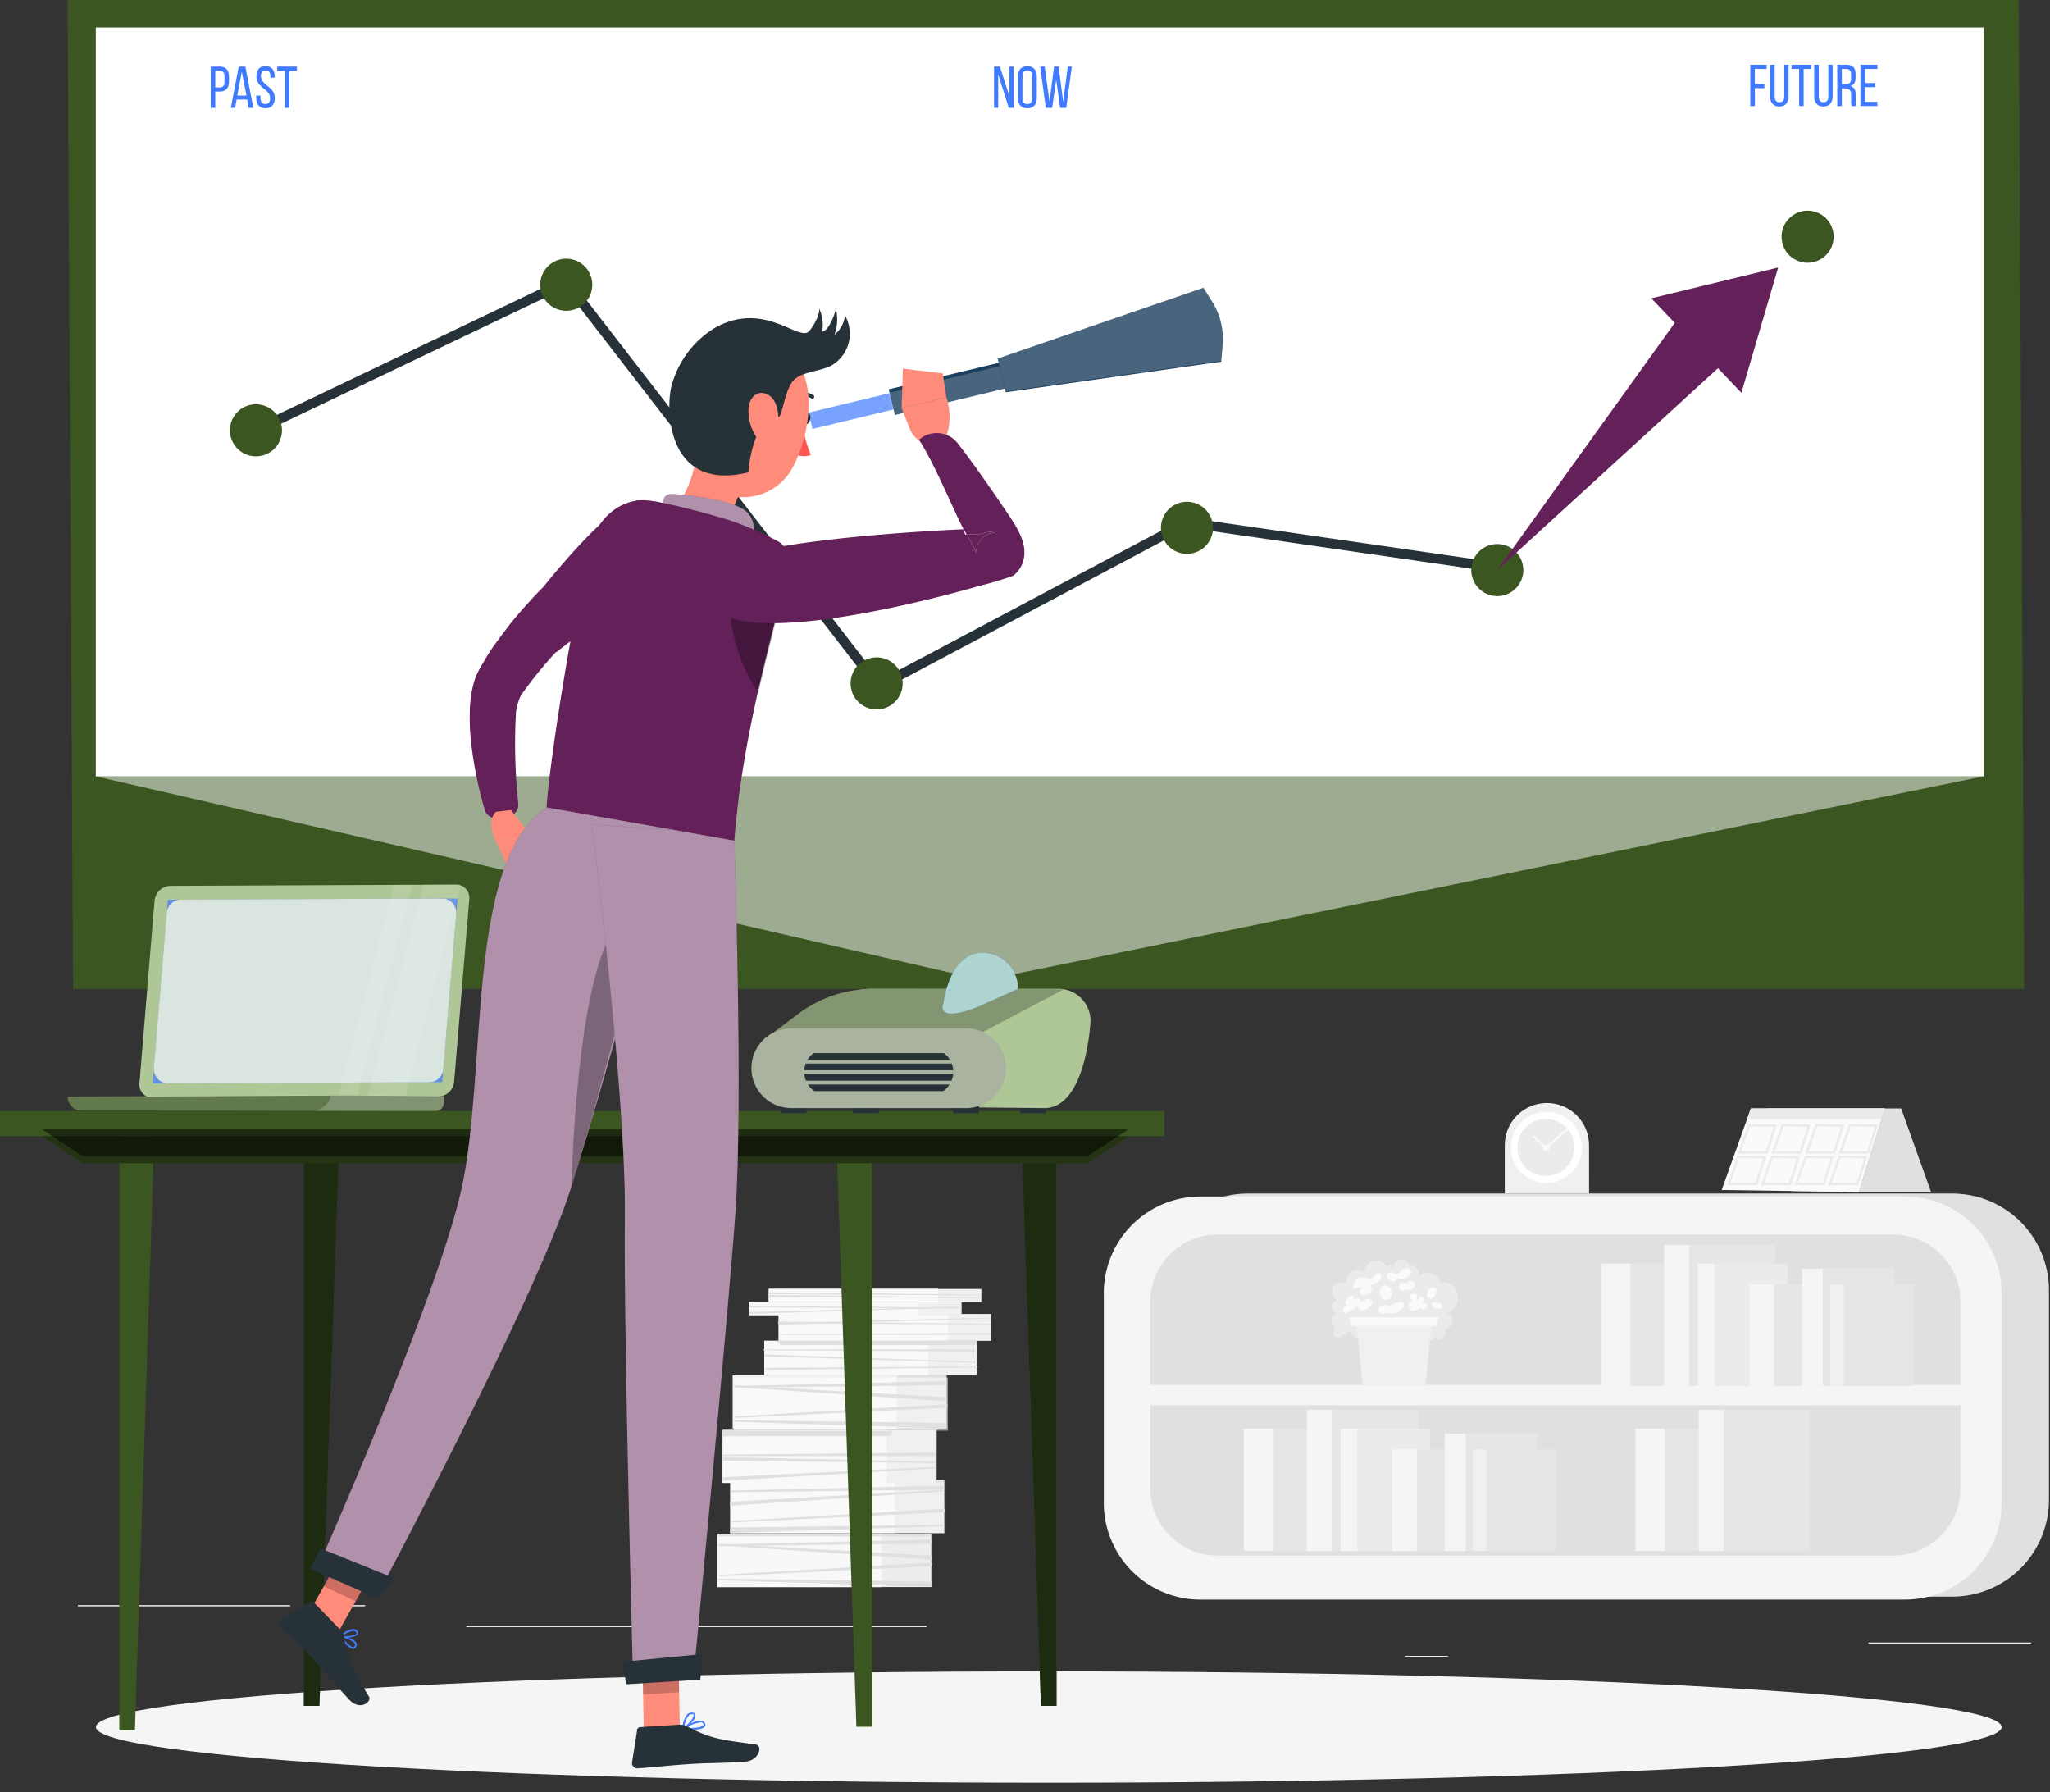 <svg xmlns="http://www.w3.org/2000/svg" xmlns:xlink="http://www.w3.org/1999/xlink" width="302" height="264" viewBox="0 0 302 264">
  <rect x="0" y="0" width="302" height="264" fill="#333333" stroke="none"/>
  <defs>
    <clipPath id="clip-path">
      <rect id="Rectángulo_377195" data-name="Rectángulo 377195" width="302" height="264" transform="translate(13.582 0.414)" fill="#fff" stroke="#707070" stroke-width="1"/>
    </clipPath>
    <clipPath id="clip-path-2">
      <rect id="Rectángulo_375789" data-name="Rectángulo 375789" width="301.846" height="262.993" fill="none"/>
    </clipPath>
    <clipPath id="clip-path-4">
      <rect id="Rectángulo_375673" data-name="Rectángulo 375673" width="31.516" height="7.836" fill="none"/>
    </clipPath>
    <clipPath id="clip-path-5">
      <rect id="Rectángulo_375675" data-name="Rectángulo 375675" width="24.19" height="7.836" fill="none"/>
    </clipPath>
    <clipPath id="clip-path-6">
      <rect id="Rectángulo_375676" data-name="Rectángulo 375676" width="31.381" height="1.203" fill="none"/>
    </clipPath>
    <clipPath id="clip-path-7">
      <rect id="Rectángulo_375677" data-name="Rectángulo 375677" width="31.315" height="2.357" fill="none"/>
    </clipPath>
    <clipPath id="clip-path-8">
      <rect id="Rectángulo_375678" data-name="Rectángulo 375678" width="31.315" height="0.975" fill="none"/>
    </clipPath>
    <clipPath id="clip-path-9">
      <rect id="Rectángulo_375679" data-name="Rectángulo 375679" width="31.321" height="2.047" fill="none"/>
    </clipPath>
    <clipPath id="clip-path-10">
      <rect id="Rectángulo_375680" data-name="Rectángulo 375680" width="31.315" height="0.284" fill="none"/>
    </clipPath>
    <clipPath id="clip-path-11">
      <rect id="Rectángulo_375683" data-name="Rectángulo 375683" width="31.515" height="7.836" fill="none"/>
    </clipPath>
    <clipPath id="clip-path-12">
      <rect id="Rectángulo_375685" data-name="Rectángulo 375685" width="24.191" height="7.836" fill="none"/>
    </clipPath>
    <clipPath id="clip-path-14">
      <rect id="Rectángulo_375687" data-name="Rectángulo 375687" width="31.316" height="2.357" fill="none"/>
    </clipPath>
    <clipPath id="clip-path-15">
      <rect id="Rectángulo_375688" data-name="Rectángulo 375688" width="31.316" height="0.975" fill="none"/>
    </clipPath>
    <clipPath id="clip-path-20">
      <rect id="Rectángulo_375696" data-name="Rectángulo 375696" width="31.316" height="0.284" fill="none"/>
    </clipPath>
    <clipPath id="clip-path-23">
      <rect id="Rectángulo_375699" data-name="Rectángulo 375699" width="31.321" height="2.048" fill="none"/>
    </clipPath>
    <clipPath id="clip-path-26">
      <rect id="Rectángulo_375704" data-name="Rectángulo 375704" width="25.092" height="0.797" fill="none"/>
    </clipPath>
    <clipPath id="clip-path-27">
      <rect id="Rectángulo_375705" data-name="Rectángulo 375705" width="31.321" height="0.522" fill="none"/>
    </clipPath>
    <clipPath id="clip-path-29">
      <rect id="Rectángulo_375707" data-name="Rectángulo 375707" width="31.321" height="0.849" fill="none"/>
    </clipPath>
    <clipPath id="clip-path-30">
      <rect id="Rectángulo_375710" data-name="Rectángulo 375710" width="31.315" height="3.946" fill="none"/>
    </clipPath>
    <clipPath id="clip-path-31">
      <rect id="Rectángulo_375712" data-name="Rectángulo 375712" width="24.955" height="3.946" fill="none"/>
    </clipPath>
    <clipPath id="clip-path-32">
      <rect id="Rectángulo_375713" data-name="Rectángulo 375713" width="31.316" height="0.27" fill="none"/>
    </clipPath>
    <clipPath id="clip-path-33">
      <rect id="Rectángulo_375714" data-name="Rectángulo 375714" width="31.316" height="1.067" fill="none"/>
    </clipPath>
    <clipPath id="clip-path-34">
      <rect id="Rectángulo_375715" data-name="Rectángulo 375715" width="31.316" height="0.442" fill="none"/>
    </clipPath>
    <clipPath id="clip-path-35">
      <rect id="Rectángulo_375718" data-name="Rectángulo 375718" width="31.315" height="1.886" fill="none"/>
    </clipPath>
    <clipPath id="clip-path-36">
      <rect id="Rectángulo_375720" data-name="Rectángulo 375720" width="24.955" height="2.004" fill="none"/>
    </clipPath>
    <clipPath id="clip-path-37">
      <rect id="Rectángulo_375721" data-name="Rectángulo 375721" width="31.315" height="1.067" fill="none"/>
    </clipPath>
    <clipPath id="clip-path-38">
      <rect id="Rectángulo_375722" data-name="Rectángulo 375722" width="31.315" height="0.442" fill="none"/>
    </clipPath>
    <clipPath id="clip-path-39">
      <rect id="Rectángulo_375725" data-name="Rectángulo 375725" width="31.316" height="1.886" fill="none"/>
    </clipPath>
    <clipPath id="clip-path-41">
      <rect id="Rectángulo_375728" data-name="Rectángulo 375728" width="31.334" height="0.502" fill="none"/>
    </clipPath>
    <clipPath id="clip-path-43">
      <rect id="Rectángulo_375732" data-name="Rectángulo 375732" width="31.316" height="5.082" fill="none"/>
    </clipPath>
    <clipPath id="clip-path-44">
      <rect id="Rectángulo_375734" data-name="Rectángulo 375734" width="24.163" height="5.082" fill="none"/>
    </clipPath>
    <clipPath id="clip-path-45">
      <rect id="Rectángulo_375735" data-name="Rectángulo 375735" width="31.315" height="0.315" fill="none"/>
    </clipPath>
    <clipPath id="clip-path-46">
      <rect id="Rectángulo_375736" data-name="Rectángulo 375736" width="31.315" height="1.227" fill="none"/>
    </clipPath>
    <clipPath id="clip-path-47">
      <rect id="Rectángulo_375737" data-name="Rectángulo 375737" width="29.537" height="0.625" fill="none"/>
    </clipPath>
    <clipPath id="clip-path-48">
      <rect id="Rectángulo_375738" data-name="Rectángulo 375738" width="31.315" height="0.51" fill="none"/>
    </clipPath>
    <clipPath id="clip-path-52">
      <rect id="Rectángulo_375745" data-name="Rectángulo 375745" width="278.12" height="30.046" fill="none"/>
    </clipPath>
    <clipPath id="clip-path-55">
      <rect id="Rectángulo_375749" data-name="Rectángulo 375749" width="44.913" height="27.248" fill="none"/>
    </clipPath>
    <clipPath id="clip-path-56">
      <rect id="Rectángulo_375748" data-name="Rectángulo 375748" width="44.549" height="27.228" fill="none"/>
    </clipPath>
    <clipPath id="clip-path-57">
      <rect id="Rectángulo_375750" data-name="Rectángulo 375750" width="10.907" height="31.22" fill="none"/>
    </clipPath>
    <clipPath id="clip-path-58">
      <rect id="Rectángulo_375751" data-name="Rectángulo 375751" width="13.664" height="31.232" fill="none"/>
    </clipPath>
    <clipPath id="clip-path-59">
      <rect id="Rectángulo_375752" data-name="Rectángulo 375752" width="19.461" height="2.36" fill="none"/>
    </clipPath>
    <clipPath id="clip-path-60">
      <rect id="Rectángulo_375753" data-name="Rectángulo 375753" width="55.481" height="2.36" fill="none"/>
    </clipPath>
    <clipPath id="clip-path-61">
      <rect id="Rectángulo_375754" data-name="Rectángulo 375754" width="5.198" height="82.056" fill="none"/>
    </clipPath>
    <clipPath id="clip-path-62">
      <rect id="Rectángulo_375755" data-name="Rectángulo 375755" width="5.198" height="84.952" fill="none"/>
    </clipPath>
    <clipPath id="clip-path-63">
      <rect id="Rectángulo_375757" data-name="Rectángulo 375757" width="160.128" height="3.973" fill="none"/>
    </clipPath>
    <clipPath id="clip-path-64">
      <path id="Trazado_815249" data-name="Trazado 815249" d="M167.077,213.88a3.443,3.443,0,0,0,0,6.886h15.084a3.443,3.443,0,0,0,0-6.886Z" transform="translate(-163.634 -213.88)" fill="none"/>
    </clipPath>
    <clipPath id="clip-path-66">
      <rect id="Rectángulo_375770" data-name="Rectángulo 375770" width="11.099" height="8.937" fill="#dbf9bd"/>
    </clipPath>
    <clipPath id="clip-path-68">
      <rect id="Rectángulo_375774" data-name="Rectángulo 375774" width="19.933" height="7.046" fill="none"/>
    </clipPath>
    <clipPath id="clip-path-70">
      <rect id="Rectángulo_375778" data-name="Rectángulo 375778" width="29.906" height="10.773" fill="none"/>
    </clipPath>
    <clipPath id="clip-path-71">
      <rect id="Rectángulo_375779" data-name="Rectángulo 375779" width="33.176" height="15.391" fill="none"/>
    </clipPath>
    <clipPath id="clip-path-72">
      <rect id="Rectángulo_375780" data-name="Rectángulo 375780" width="13.477" height="7.884" fill="none"/>
    </clipPath>
    <clipPath id="clip-path-73">
      <rect id="Rectángulo_375781" data-name="Rectángulo 375781" width="8.029" height="11.251" fill="none"/>
    </clipPath>
    <clipPath id="clip-path-74">
      <rect id="Rectángulo_375782" data-name="Rectángulo 375782" width="7.679" height="14.252" fill="none"/>
    </clipPath>
    <clipPath id="clip-path-75">
      <rect id="Rectángulo_375783" data-name="Rectángulo 375783" width="8.152" height="7.899" fill="none"/>
    </clipPath>
    <clipPath id="clip-path-76">
      <rect id="Rectángulo_375784" data-name="Rectángulo 375784" width="52.148" height="115.308" fill="none"/>
    </clipPath>
    <clipPath id="clip-path-77">
      <rect id="Rectángulo_375785" data-name="Rectángulo 375785" width="10.91" height="40.074" fill="none"/>
    </clipPath>
    <clipPath id="clip-path-78">
      <rect id="Rectángulo_375786" data-name="Rectángulo 375786" width="5.444" height="7.256" fill="none"/>
    </clipPath>
    <clipPath id="clip-path-79">
      <rect id="Rectángulo_375787" data-name="Rectángulo 375787" width="21.61" height="125.317" fill="none"/>
    </clipPath>
  </defs>
  <g id="Enmascarar_grupo_92" data-name="Enmascarar grupo 92" transform="translate(-13.582 -0.414)" clip-path="url(#clip-path)">
    <g id="Grupo_1070628" data-name="Grupo 1070628" transform="translate(13.582)" clip-path="url(#clip-path-2)">
      <rect id="Rectángulo_375638" data-name="Rectángulo 375638" width="23.98" height="0.181" transform="translate(275.249 242.344)" fill="#ebebeb"/>
      <rect id="Rectángulo_375639" data-name="Rectángulo 375639" width="6.294" height="0.181" transform="translate(207.012 244.309)" fill="#ebebeb"/>
      <rect id="Rectángulo_375640" data-name="Rectángulo 375640" width="13.895" height="0.181" transform="translate(260.629 235.621)" fill="#ebebeb"/>
      <rect id="Rectángulo_375641" data-name="Rectángulo 375641" width="31.271" height="0.181" transform="translate(11.49 236.837)" fill="#ebebeb"/>
      <rect id="Rectángulo_375642" data-name="Rectángulo 375642" width="67.819" height="0.18" transform="translate(68.693 239.895)" fill="#ebebeb"/>
      <g id="Grupo_1070531" data-name="Grupo 1070531">
        <g id="Grupo_1070530" data-name="Grupo 1070530" clip-path="url(#clip-path-2)">
          <path id="Trazado_815139" data-name="Trazado 815139" d="M352.259,302.768H248.469a14.24,14.24,0,0,1-14.24-14.24V257.637a14.24,14.24,0,0,1,14.24-14.24h103.79a14.24,14.24,0,0,1,14.24,14.24v30.891a14.24,14.24,0,0,1-14.24,14.24" transform="translate(-64.653 -67.183)" fill="#e0e0e0"/>
          <path id="Trazado_815140" data-name="Trazado 815140" d="M342.632,303.374H238.842a14.24,14.24,0,0,1-14.24-14.24V258.243A14.24,14.24,0,0,1,238.842,244h103.79a14.24,14.24,0,0,1,14.24,14.24v30.891a14.24,14.24,0,0,1-14.24,14.24" transform="translate(-61.995 -67.351)" fill="#f5f5f5"/>
          <path id="Trazado_815141" data-name="Trazado 815141" d="M353.417,273.885H234.051v-12.2A9.946,9.946,0,0,1,244,251.735h99.474a9.946,9.946,0,0,1,9.946,9.946Z" transform="translate(-64.604 -69.485)" fill="#e0e0e0"/>
          <path id="Trazado_815142" data-name="Trazado 815142" d="M343.471,308.621H244a9.946,9.946,0,0,1-9.946-9.946v-12.2H353.417v12.2a9.946,9.946,0,0,1-9.946,9.946" transform="translate(-64.604 -79.073)" fill="#e0e0e0"/>
          <rect id="Rectángulo_375643" data-name="Rectángulo 375643" width="16.917" height="18.009" transform="translate(240.193 186.538)" fill="#e6e6e6"/>
          <rect id="Rectángulo_375644" data-name="Rectángulo 375644" width="4.333" height="18.009" transform="translate(235.86 186.538)" fill="#f5f5f5"/>
          <rect id="Rectángulo_375645" data-name="Rectángulo 375645" width="12.708" height="20.786" transform="translate(248.838 183.761)" fill="#e6e6e6"/>
          <rect id="Rectángulo_375646" data-name="Rectángulo 375646" width="3.674" height="20.786" transform="translate(245.169 183.761)" fill="#f5f5f5"/>
          <rect id="Rectángulo_375647" data-name="Rectángulo 375647" width="10.715" height="18.009" transform="translate(252.582 186.538)" fill="#ebebeb"/>
          <rect id="Rectángulo_375648" data-name="Rectángulo 375648" width="2.448" height="18.009" transform="translate(250.135 186.538)" fill="#f5f5f5"/>
          <rect id="Rectángulo_375649" data-name="Rectángulo 375649" width="14.054" height="14.962" transform="translate(261.352 189.585)" fill="#e6e6e6"/>
          <rect id="Rectángulo_375650" data-name="Rectángulo 375650" width="3.598" height="14.962" transform="translate(257.754 189.585)" fill="#f5f5f5"/>
          <rect id="Rectángulo_375651" data-name="Rectángulo 375651" width="10.558" height="17.268" transform="translate(268.533 187.278)" fill="#e6e6e6"/>
          <rect id="Rectángulo_375652" data-name="Rectángulo 375652" width="3.053" height="17.268" transform="translate(265.485 187.279)" fill="#f5f5f5"/>
          <rect id="Rectángulo_375653" data-name="Rectángulo 375653" width="10.255" height="14.962" transform="translate(271.645 189.585)" fill="#e6e6e6"/>
          <rect id="Rectángulo_375654" data-name="Rectángulo 375654" width="2.031" height="14.962" transform="translate(269.608 189.585)" fill="#f0f0f0"/>
          <rect id="Rectángulo_375655" data-name="Rectángulo 375655" width="16.917" height="18.009" transform="translate(187.548 210.857)" fill="#e6e6e6"/>
          <rect id="Rectángulo_375656" data-name="Rectángulo 375656" width="4.334" height="18.009" transform="translate(183.214 210.857)" fill="#f5f5f5"/>
          <rect id="Rectángulo_375657" data-name="Rectángulo 375657" width="12.708" height="20.786" transform="translate(196.193 208.08)" fill="#e6e6e6"/>
          <rect id="Rectángulo_375658" data-name="Rectángulo 375658" width="3.674" height="20.786" transform="translate(192.523 208.08)" fill="#f5f5f5"/>
          <rect id="Rectángulo_375659" data-name="Rectángulo 375659" width="16.917" height="18.009" transform="translate(245.261 210.857)" fill="#e6e6e6"/>
          <rect id="Rectángulo_375660" data-name="Rectángulo 375660" width="4.333" height="18.009" transform="translate(240.928 210.857)" fill="#f5f5f5"/>
          <rect id="Rectángulo_375661" data-name="Rectángulo 375661" width="12.708" height="20.786" transform="translate(253.906 208.08)" fill="#e6e6e6"/>
          <rect id="Rectángulo_375662" data-name="Rectángulo 375662" width="3.674" height="20.786" transform="translate(250.238 208.08)" fill="#f5f5f5"/>
          <rect id="Rectángulo_375663" data-name="Rectángulo 375663" width="10.714" height="18.009" transform="translate(199.937 210.857)" fill="#ebebeb"/>
          <rect id="Rectángulo_375664" data-name="Rectángulo 375664" width="2.448" height="18.009" transform="translate(197.489 210.857)" fill="#f5f5f5"/>
          <rect id="Rectángulo_375665" data-name="Rectángulo 375665" width="14.054" height="14.962" transform="translate(208.706 213.905)" fill="#e6e6e6"/>
          <rect id="Rectángulo_375666" data-name="Rectángulo 375666" width="3.598" height="14.962" transform="translate(205.108 213.905)" fill="#f5f5f5"/>
          <rect id="Rectángulo_375667" data-name="Rectángulo 375667" width="10.558" height="17.268" transform="translate(215.887 211.597)" fill="#e6e6e6"/>
          <rect id="Rectángulo_375668" data-name="Rectángulo 375668" width="3.053" height="17.268" transform="translate(212.84 211.598)" fill="#f5f5f5"/>
          <rect id="Rectángulo_375669" data-name="Rectángulo 375669" width="10.255" height="14.962" transform="translate(218.999 213.905)" fill="#e6e6e6"/>
          <rect id="Rectángulo_375670" data-name="Rectángulo 375670" width="2.031" height="14.962" transform="translate(216.963 213.905)" fill="#f0f0f0"/>
          <rect id="Rectángulo_375671" data-name="Rectángulo 375671" width="31.516" height="7.836" transform="translate(105.683 226.332)" fill="#ebebeb"/>
          <g id="Grupo_1070397" data-name="Grupo 1070397" transform="translate(105.785 226.367)" opacity="0.1" style="isolation: isolate">
            <g id="Grupo_1070396" data-name="Grupo 1070396">
              <g id="Grupo_1070395" data-name="Grupo 1070395" clip-path="url(#clip-path-4)">
                <rect id="Rectángulo_375672" data-name="Rectángulo 375672" width="31.516" height="7.836" transform="translate(0 0)" fill="#fff"/>
              </g>
            </g>
          </g>
          <g id="Grupo_1070400" data-name="Grupo 1070400" transform="translate(105.683 226.367)" opacity="0.6" style="isolation: isolate">
            <g id="Grupo_1070399" data-name="Grupo 1070399">
              <g id="Grupo_1070398" data-name="Grupo 1070398" clip-path="url(#clip-path-5)">
                <rect id="Rectángulo_375674" data-name="Rectángulo 375674" width="24.191" height="7.836" transform="translate(0 0)" fill="#fff"/>
              </g>
            </g>
          </g>
          <g id="Grupo_1070403" data-name="Grupo 1070403" transform="translate(105.819 232.942)" style="isolation: isolate">
            <g id="Grupo_1070402" data-name="Grupo 1070402">
              <g id="Grupo_1070401" data-name="Grupo 1070401" clip-path="url(#clip-path-6)">
                <path id="Trazado_815143" data-name="Trazado 815143" d="M146.181,321.984l31.364.973-.035-.794-31.345-.409Z" transform="translate(-146.164 -321.754)" fill="#e0e0e0"/>
              </g>
            </g>
          </g>
          <g id="Grupo_1070406" data-name="Grupo 1070406" transform="translate(105.885 227.787)" style="isolation: isolate">
            <g id="Grupo_1070405" data-name="Grupo 1070405">
              <g id="Grupo_1070404" data-name="Grupo 1070404" clip-path="url(#clip-path-7)">
                <path id="Trazado_815144" data-name="Trazado 815144" d="M177.57,316.394l-31.315-1.761v.263l31.315,2.094Z" transform="translate(-146.255 -314.633)" fill="#e0e0e0"/>
              </g>
            </g>
          </g>
          <g id="Grupo_1070409" data-name="Grupo 1070409" transform="translate(105.885 227.181)" style="isolation: isolate">
            <g id="Grupo_1070408" data-name="Grupo 1070408">
              <g id="Grupo_1070407" data-name="Grupo 1070407" clip-path="url(#clip-path-8)">
                <path id="Trazado_815145" data-name="Trazado 815145" d="M177.57,313.8l-31.315.717v.258l31.315-.379Z" transform="translate(-146.255 -313.797)" fill="#e0e0e0"/>
              </g>
            </g>
          </g>
          <g id="Grupo_1070412" data-name="Grupo 1070412" transform="translate(105.968 230.565)" style="isolation: isolate">
            <g id="Grupo_1070411" data-name="Grupo 1070411">
              <g id="Grupo_1070410" data-name="Grupo 1070410" clip-path="url(#clip-path-9)">
                <path id="Trazado_815146" data-name="Trazado 815146" d="M177.69,318.993l-31.321,1.525v-.229l31.321-1.818Z" transform="translate(-146.369 -318.471)" fill="#e0e0e0"/>
              </g>
            </g>
          </g>
          <g id="Grupo_1070415" data-name="Grupo 1070415" transform="translate(105.76 226.435)" style="isolation: isolate">
            <g id="Grupo_1070414" data-name="Grupo 1070414">
              <g id="Grupo_1070413" data-name="Grupo 1070413" clip-path="url(#clip-path-10)">
                <path id="Trazado_815147" data-name="Trazado 815147" d="M146.082,312.766l31.315.025v.258H146.082Z" transform="translate(-146.082 -312.766)" fill="#e0e0e0"/>
              </g>
            </g>
          </g>
          <rect id="Rectángulo_375681" data-name="Rectángulo 375681" width="31.516" height="7.836" transform="translate(107.943 202.994)" fill="#e0e0e0"/>
          <g id="Grupo_1070418" data-name="Grupo 1070418" transform="translate(108.13 203.308)" opacity="0.5" style="isolation: isolate">
            <g id="Grupo_1070417" data-name="Grupo 1070417">
              <g id="Grupo_1070416" data-name="Grupo 1070416" clip-path="url(#clip-path-11)">
                <rect id="Rectángulo_375682" data-name="Rectángulo 375682" width="31.516" height="7.836" transform="translate(0 0)" fill="#fff"/>
              </g>
            </g>
          </g>
          <g id="Grupo_1070421" data-name="Grupo 1070421" transform="translate(107.943 203.028)" opacity="0.6" style="isolation: isolate">
            <g id="Grupo_1070420" data-name="Grupo 1070420">
              <g id="Grupo_1070419" data-name="Grupo 1070419" clip-path="url(#clip-path-12)">
                <rect id="Rectángulo_375684" data-name="Rectángulo 375684" width="24.191" height="7.836" transform="translate(0 0)" fill="#fff"/>
              </g>
            </g>
          </g>
          <g id="Grupo_1070424" data-name="Grupo 1070424" transform="translate(108.08 209.603)" style="isolation: isolate">
            <g id="Grupo_1070423" data-name="Grupo 1070423">
              <g id="Grupo_1070422" data-name="Grupo 1070422" clip-path="url(#clip-path-6)">
                <path id="Trazado_815148" data-name="Trazado 815148" d="M149.3,289.747l31.364.973-.035-.794-31.345-.409Z" transform="translate(-149.286 -289.517)" fill="#e0e0e0"/>
              </g>
            </g>
          </g>
          <g id="Grupo_1070427" data-name="Grupo 1070427" transform="translate(108.145 204.448)" style="isolation: isolate">
            <g id="Grupo_1070426" data-name="Grupo 1070426">
              <g id="Grupo_1070425" data-name="Grupo 1070425" clip-path="url(#clip-path-14)">
                <path id="Trazado_815149" data-name="Trazado 815149" d="M180.692,284.157,149.377,282.4v.264l31.315,2.094Z" transform="translate(-149.376 -282.396)" fill="#e0e0e0"/>
              </g>
            </g>
          </g>
          <g id="Grupo_1070430" data-name="Grupo 1070430" transform="translate(108.145 203.842)" style="isolation: isolate">
            <g id="Grupo_1070429" data-name="Grupo 1070429">
              <g id="Grupo_1070428" data-name="Grupo 1070428" clip-path="url(#clip-path-15)">
                <path id="Trazado_815150" data-name="Trazado 815150" d="M180.692,281.559l-31.315.717v.258l31.315-.379Z" transform="translate(-149.376 -281.559)" fill="#e0e0e0"/>
              </g>
            </g>
          </g>
          <g id="Grupo_1070433" data-name="Grupo 1070433" transform="translate(108.227 207.226)" style="isolation: isolate">
            <g id="Grupo_1070432" data-name="Grupo 1070432">
              <g id="Grupo_1070431" data-name="Grupo 1070431" clip-path="url(#clip-path-9)">
                <path id="Trazado_815151" data-name="Trazado 815151" d="M180.811,286.756l-31.321,1.525v-.229l31.321-1.818Z" transform="translate(-149.49 -286.234)" fill="#e0e0e0"/>
              </g>
            </g>
          </g>
          <rect id="Rectángulo_375690" data-name="Rectángulo 375690" width="31.516" height="7.836" transform="translate(107.551 218.388)" fill="#e0e0e0"/>
          <g id="Grupo_1070436" data-name="Grupo 1070436" transform="translate(107.653 218.422)" opacity="0.5" style="isolation: isolate">
            <g id="Grupo_1070435" data-name="Grupo 1070435">
              <g id="Grupo_1070434" data-name="Grupo 1070434" clip-path="url(#clip-path-4)">
                <rect id="Rectángulo_375691" data-name="Rectángulo 375691" width="31.516" height="7.836" transform="translate(0 0)" fill="#fff"/>
              </g>
            </g>
          </g>
          <g id="Grupo_1070439" data-name="Grupo 1070439" transform="translate(107.621 218.422)" opacity="0.6" style="isolation: isolate">
            <g id="Grupo_1070438" data-name="Grupo 1070438">
              <g id="Grupo_1070437" data-name="Grupo 1070437" clip-path="url(#clip-path-5)">
                <rect id="Rectángulo_375693" data-name="Rectángulo 375693" width="24.191" height="7.836" transform="translate(-0.001 0)" fill="#fff"/>
              </g>
            </g>
          </g>
          <g id="Grupo_1070442" data-name="Grupo 1070442" transform="translate(107.551 224.998)" style="isolation: isolate">
            <g id="Grupo_1070441" data-name="Grupo 1070441">
              <g id="Grupo_1070440" data-name="Grupo 1070440" clip-path="url(#clip-path-6)">
                <path id="Trazado_815152" data-name="Trazado 815152" d="M179.937,310.781l-31.346.409-.035.794,31.363-.973Z" transform="translate(-148.556 -310.781)" fill="#e0e0e0"/>
              </g>
            </g>
          </g>
          <g id="Grupo_1070445" data-name="Grupo 1070445" transform="translate(107.753 218.49)" style="isolation: isolate">
            <g id="Grupo_1070444" data-name="Grupo 1070444">
              <g id="Grupo_1070443" data-name="Grupo 1070443" clip-path="url(#clip-path-20)">
                <path id="Trazado_815153" data-name="Trazado 815153" d="M148.835,301.792l31.315.025v.258H148.835Z" transform="translate(-148.835 -301.792)" fill="#e0e0e0"/>
              </g>
            </g>
          </g>
          <g id="Grupo_1070448" data-name="Grupo 1070448" transform="translate(107.551 219.843)" style="isolation: isolate">
            <g id="Grupo_1070447" data-name="Grupo 1070447">
              <g id="Grupo_1070446" data-name="Grupo 1070446" clip-path="url(#clip-path-14)">
                <path id="Trazado_815154" data-name="Trazado 815154" d="M148.556,306.017l31.315-2.093v-.264l-31.315,1.761Z" transform="translate(-148.556 -303.66)" fill="#e0e0e0"/>
              </g>
            </g>
          </g>
          <g id="Grupo_1070451" data-name="Grupo 1070451" transform="translate(107.753 219.237)" style="isolation: isolate">
            <g id="Grupo_1070450" data-name="Grupo 1070450">
              <g id="Grupo_1070449" data-name="Grupo 1070449" clip-path="url(#clip-path-15)">
                <path id="Trazado_815155" data-name="Trazado 815155" d="M180.15,302.823l-31.315.717v.258l31.315-.379Z" transform="translate(-148.835 -302.823)" fill="#e0e0e0"/>
              </g>
            </g>
          </g>
          <g id="Grupo_1070454" data-name="Grupo 1070454" transform="translate(107.836 222.621)" style="isolation: isolate">
            <g id="Grupo_1070453" data-name="Grupo 1070453">
              <g id="Grupo_1070452" data-name="Grupo 1070452" clip-path="url(#clip-path-23)">
                <path id="Trazado_815156" data-name="Trazado 815156" d="M180.27,308.02l-31.321,1.525v-.23L180.27,307.5Z" transform="translate(-148.949 -307.497)" fill="#e0e0e0"/>
              </g>
            </g>
          </g>
          <path id="Trazado_815157" data-name="Trazado 815157" d="M178.554,291.447l-31.5.159L147,299.283h31.549Z" transform="translate(-40.577 -80.446)" fill="#e0e0e0"/>
          <g id="Grupo_1070457" data-name="Grupo 1070457" transform="translate(106.461 211)" opacity="0.5" style="isolation: isolate">
            <g id="Grupo_1070456" data-name="Grupo 1070456">
              <g id="Grupo_1070455" data-name="Grupo 1070455" clip-path="url(#clip-path-4)">
                <rect id="Rectángulo_375700" data-name="Rectángulo 375700" width="31.516" height="7.836" transform="translate(0 0)" fill="#fff"/>
              </g>
            </g>
          </g>
          <g id="Grupo_1070460" data-name="Grupo 1070460" transform="translate(106.428 211)" opacity="0.6" style="isolation: isolate">
            <g id="Grupo_1070459" data-name="Grupo 1070459">
              <g id="Grupo_1070458" data-name="Grupo 1070458" clip-path="url(#clip-path-5)">
                <rect id="Rectángulo_375702" data-name="Rectángulo 375702" width="24.191" height="7.836" transform="translate(-0.001 0)" fill="#fff"/>
              </g>
            </g>
          </g>
          <g id="Grupo_1070463" data-name="Grupo 1070463" transform="translate(106.474 211.159)" style="isolation: isolate">
            <g id="Grupo_1070462" data-name="Grupo 1070462">
              <g id="Grupo_1070461" data-name="Grupo 1070461" clip-path="url(#clip-path-26)">
                <path id="Trazado_815158" data-name="Trazado 815158" d="M172.16,291.666H147.068v.8h24.553Z" transform="translate(-147.068 -291.666)" fill="#e0e0e0"/>
              </g>
            </g>
          </g>
          <g id="Grupo_1070466" data-name="Grupo 1070466" transform="translate(106.474 214.369)" style="isolation: isolate">
            <g id="Grupo_1070465" data-name="Grupo 1070465">
              <g id="Grupo_1070464" data-name="Grupo 1070464" clip-path="url(#clip-path-27)">
                <path id="Trazado_815159" data-name="Trazado 815159" d="M178.389,296.1l-31.321.292v.23h31.321Z" transform="translate(-147.068 -296.1)" fill="#e0e0e0"/>
              </g>
            </g>
          </g>
          <g id="Grupo_1070469" data-name="Grupo 1070469" transform="translate(106.474 216.469)" style="isolation: isolate">
            <g id="Grupo_1070468" data-name="Grupo 1070468">
              <g id="Grupo_1070467" data-name="Grupo 1070467" clip-path="url(#clip-path-9)">
                <path id="Trazado_815160" data-name="Trazado 815160" d="M147.068,300.526,178.389,299v.229l-31.321,1.818Z" transform="translate(-147.068 -299.001)" fill="#e0e0e0"/>
              </g>
            </g>
          </g>
          <g id="Grupo_1070472" data-name="Grupo 1070472" transform="translate(106.474 215.049)" style="isolation: isolate">
            <g id="Grupo_1070471" data-name="Grupo 1070471">
              <g id="Grupo_1070470" data-name="Grupo 1070470" clip-path="url(#clip-path-29)">
                <path id="Trazado_815161" data-name="Trazado 815161" d="M147.068,297.038l31.321.626v.224l-31.321-.327Z" transform="translate(-147.068 -297.038)" fill="#e0e0e0"/>
              </g>
            </g>
          </g>
          <rect id="Rectángulo_375708" data-name="Rectángulo 375708" width="31.315" height="3.946" transform="translate(114.708 193.954)" fill="#e0e0e0"/>
          <g id="Grupo_1070475" data-name="Grupo 1070475" transform="translate(114.708 193.954)" opacity="0.5" style="isolation: isolate">
            <g id="Grupo_1070474" data-name="Grupo 1070474">
              <g id="Grupo_1070473" data-name="Grupo 1070473" clip-path="url(#clip-path-30)">
                <rect id="Rectángulo_375709" data-name="Rectángulo 375709" width="31.315" height="3.946" transform="translate(0 0)" fill="#fff"/>
              </g>
            </g>
          </g>
          <g id="Grupo_1070478" data-name="Grupo 1070478" transform="translate(114.708 193.954)" opacity="0.6" style="isolation: isolate">
            <g id="Grupo_1070477" data-name="Grupo 1070477">
              <g id="Grupo_1070476" data-name="Grupo 1070476" clip-path="url(#clip-path-31)">
                <rect id="Rectángulo_375711" data-name="Rectángulo 375711" width="24.955" height="3.946" transform="translate(0 0)" fill="#fff"/>
              </g>
            </g>
          </g>
          <g id="Grupo_1070481" data-name="Grupo 1070481" transform="translate(114.724 196.753)" style="isolation: isolate">
            <g id="Grupo_1070480" data-name="Grupo 1070480">
              <g id="Grupo_1070479" data-name="Grupo 1070479" clip-path="url(#clip-path-32)">
                <path id="Trazado_815162" data-name="Trazado 815162" d="M189.78,271.767l-31.315.155v.114H189.78Z" transform="translate(-158.464 -271.767)" fill="#e0e0e0"/>
              </g>
            </g>
          </g>
          <g id="Grupo_1070484" data-name="Grupo 1070484" transform="translate(114.724 194.481)" style="isolation: isolate">
            <g id="Grupo_1070483" data-name="Grupo 1070483">
              <g id="Grupo_1070482" data-name="Grupo 1070482" clip-path="url(#clip-path-33)">
                <path id="Trazado_815163" data-name="Trazado 815163" d="M158.464,269.426l31.315-.8v.12l-31.315.946Z" transform="translate(-158.464 -268.628)" fill="#e0e0e0"/>
              </g>
            </g>
          </g>
          <g id="Grupo_1070487" data-name="Grupo 1070487" transform="translate(114.622 195.062)" style="isolation: isolate">
            <g id="Grupo_1070486" data-name="Grupo 1070486">
              <g id="Grupo_1070485" data-name="Grupo 1070485" clip-path="url(#clip-path-34)">
                <path id="Trazado_815164" data-name="Trazado 815164" d="M158.323,269.431l31.315.321v.12l-31.315-.172Z" transform="translate(-158.323 -269.431)" fill="#e0e0e0"/>
              </g>
            </g>
          </g>
          <rect id="Rectángulo_375716" data-name="Rectángulo 375716" width="31.315" height="1.902" transform="translate(110.325 192.216)" fill="#e0e0e0"/>
          <g id="Grupo_1070490" data-name="Grupo 1070490" transform="translate(110.325 192.233)" opacity="0.5" style="isolation: isolate">
            <g id="Grupo_1070489" data-name="Grupo 1070489">
              <g id="Grupo_1070488" data-name="Grupo 1070488" clip-path="url(#clip-path-35)">
                <rect id="Rectángulo_375717" data-name="Rectángulo 375717" width="31.315" height="1.885" transform="translate(0 0)" fill="#fff"/>
              </g>
            </g>
          </g>
          <g id="Grupo_1070493" data-name="Grupo 1070493" transform="translate(110.325 192.114)" opacity="0.6" style="isolation: isolate">
            <g id="Grupo_1070492" data-name="Grupo 1070492">
              <g id="Grupo_1070491" data-name="Grupo 1070491" clip-path="url(#clip-path-36)">
                <rect id="Rectángulo_375719" data-name="Rectángulo 375719" width="24.955" height="2.004" transform="translate(0 0)" fill="#fff"/>
              </g>
            </g>
          </g>
          <g id="Grupo_1070496" data-name="Grupo 1070496" transform="translate(110.342 192.868)" style="isolation: isolate">
            <g id="Grupo_1070495" data-name="Grupo 1070495">
              <g id="Grupo_1070494" data-name="Grupo 1070494" clip-path="url(#clip-path-37)">
                <path id="Trazado_815165" data-name="Trazado 815165" d="M152.411,267.2l31.315-.8v.12l-31.315.946Z" transform="translate(-152.411 -266.401)" fill="#e0e0e0"/>
              </g>
            </g>
          </g>
          <g id="Grupo_1070499" data-name="Grupo 1070499" transform="translate(110.342 192.711)" style="isolation: isolate">
            <g id="Grupo_1070498" data-name="Grupo 1070498">
              <g id="Grupo_1070497" data-name="Grupo 1070497" clip-path="url(#clip-path-38)">
                <path id="Trazado_815166" data-name="Trazado 815166" d="M152.411,266.184l31.315.321v.12l-31.315-.172Z" transform="translate(-152.411 -266.184)" fill="#e0e0e0"/>
              </g>
            </g>
          </g>
          <rect id="Rectángulo_375723" data-name="Rectángulo 375723" width="31.315" height="1.902" transform="translate(113.242 190.275)" fill="#e0e0e0"/>
          <g id="Grupo_1070502" data-name="Grupo 1070502" transform="translate(113.242 190.291)" opacity="0.5" style="isolation: isolate">
            <g id="Grupo_1070501" data-name="Grupo 1070501">
              <g id="Grupo_1070500" data-name="Grupo 1070500" clip-path="url(#clip-path-39)">
                <rect id="Rectángulo_375724" data-name="Rectángulo 375724" width="31.315" height="1.885" fill="#fff"/>
              </g>
            </g>
          </g>
          <g id="Grupo_1070505" data-name="Grupo 1070505" transform="translate(113.242 190.173)" opacity="0.6" style="isolation: isolate">
            <g id="Grupo_1070504" data-name="Grupo 1070504">
              <g id="Grupo_1070503" data-name="Grupo 1070503" clip-path="url(#clip-path-36)">
                <rect id="Rectángulo_375726" data-name="Rectángulo 375726" width="24.955" height="2.004" fill="#fff"/>
              </g>
            </g>
          </g>
          <g id="Grupo_1070508" data-name="Grupo 1070508" transform="translate(113.25 191.134)" style="isolation: isolate">
            <g id="Grupo_1070507" data-name="Grupo 1070507">
              <g id="Grupo_1070506" data-name="Grupo 1070506" clip-path="url(#clip-path-41)">
                <path id="Trazado_815167" data-name="Trazado 815167" d="M156.439,264.006l31.323.382,0,.12-31.329-.232Z" transform="translate(-156.428 -264.006)" fill="#e0e0e0"/>
              </g>
            </g>
          </g>
          <g id="Grupo_1070511" data-name="Grupo 1070511" transform="translate(113.26 190.769)" style="isolation: isolate">
            <g id="Grupo_1070510" data-name="Grupo 1070510">
              <g id="Grupo_1070509" data-name="Grupo 1070509" clip-path="url(#clip-path-38)">
                <path id="Trazado_815168" data-name="Trazado 815168" d="M156.441,263.5l31.315.321v.12l-31.315-.172Z" transform="translate(-156.441 -263.501)" fill="#e0e0e0"/>
              </g>
            </g>
          </g>
          <rect id="Rectángulo_375730" data-name="Rectángulo 375730" width="31.315" height="5.082" transform="translate(112.588 197.9)" fill="#e0e0e0"/>
          <g id="Grupo_1070514" data-name="Grupo 1070514" transform="translate(112.588 197.9)" opacity="0.5" style="isolation: isolate">
            <g id="Grupo_1070513" data-name="Grupo 1070513">
              <g id="Grupo_1070512" data-name="Grupo 1070512" clip-path="url(#clip-path-43)">
                <rect id="Rectángulo_375731" data-name="Rectángulo 375731" width="31.315" height="5.082" transform="translate(0 0)" fill="#fff"/>
              </g>
            </g>
          </g>
          <g id="Grupo_1070517" data-name="Grupo 1070517" transform="translate(112.588 197.9)" opacity="0.6" style="isolation: isolate">
            <g id="Grupo_1070516" data-name="Grupo 1070516">
              <g id="Grupo_1070515" data-name="Grupo 1070515" clip-path="url(#clip-path-44)">
                <rect id="Rectángulo_375733" data-name="Rectángulo 375733" width="24.163" height="5.082" transform="translate(0 0)" fill="#fff"/>
              </g>
            </g>
          </g>
          <g id="Grupo_1070520" data-name="Grupo 1070520" transform="translate(112.39 199.164)" style="isolation: isolate">
            <g id="Grupo_1070519" data-name="Grupo 1070519">
              <g id="Grupo_1070518" data-name="Grupo 1070518" clip-path="url(#clip-path-45)">
                <path id="Trazado_815169" data-name="Trazado 815169" d="M186.555,275.413l-31.315-.178V275.1h31.315Z" transform="translate(-155.24 -275.097)" fill="#e0e0e0"/>
              </g>
            </g>
          </g>
          <g id="Grupo_1070523" data-name="Grupo 1070523" transform="translate(112.606 199.908)" style="isolation: isolate">
            <g id="Grupo_1070522" data-name="Grupo 1070522">
              <g id="Grupo_1070521" data-name="Grupo 1070521" clip-path="url(#clip-path-46)">
                <path id="Trazado_815170" data-name="Trazado 815170" d="M155.538,276.434l31.315.918v-.138l-31.315-1.09Z" transform="translate(-155.538 -276.124)" fill="#e0e0e0"/>
              </g>
            </g>
          </g>
          <g id="Grupo_1070526" data-name="Grupo 1070526" transform="translate(114.384 197.906)" style="isolation: isolate">
            <g id="Grupo_1070525" data-name="Grupo 1070525">
              <g id="Grupo_1070524" data-name="Grupo 1070524" clip-path="url(#clip-path-47)">
                <path id="Trazado_815171" data-name="Trazado 815171" d="M187.531,273.36H157.994l.654.625h28.883Z" transform="translate(-157.994 -273.36)" fill="#e0e0e0"/>
              </g>
            </g>
          </g>
          <g id="Grupo_1070529" data-name="Grupo 1070529" transform="translate(112.714 201.686)" style="isolation: isolate">
            <g id="Grupo_1070528" data-name="Grupo 1070528">
              <g id="Grupo_1070527" data-name="Grupo 1070527" clip-path="url(#clip-path-48)">
                <path id="Trazado_815172" data-name="Trazado 815172" d="M155.687,279.091,187,278.713v-.132l-31.315.195Z" transform="translate(-155.687 -278.581)" fill="#e0e0e0"/>
              </g>
            </g>
          </g>
          <path id="Trazado_815173" data-name="Trazado 815173" d="M279.094,257.95a1.814,1.814,0,0,0-1.93-.964,1.914,1.914,0,0,0-1.437,1.668,1.611,1.611,0,0,0-1.832-.049,1.825,1.825,0,0,0-.737,1.773,1.348,1.348,0,0,0-1.958.4,1.514,1.514,0,0,0,.6,2.01.971.971,0,0,0,.049,1.933,1.047,1.047,0,0,0-.962.92,1.083,1.083,0,0,0,.725,1.138.883.883,0,0,0-.209,1.362.793.793,0,0,0,1.25-.4.259.259,0,0,0,.411.065.292.292,0,0,0-.079-.432.479.479,0,0,0,.827-.211,1.194,1.194,0,0,0,1.614,1.273.731.731,0,0,0,.478.981,1.662,1.662,0,0,0,1.167-.227,2.606,2.606,0,0,1,1.144-.386,3.638,3.638,0,0,1,1.024.285,3.079,3.079,0,0,0,3.12-.823,1.329,1.329,0,0,0,2.223-.339,1,1,0,0,0,.875.791.98.98,0,0,0,.953-.683c.009.19.017.38.025.57a1.181,1.181,0,0,0,1.21-1.583,1.2,1.2,0,0,0,1.15-1.049,1.245,1.245,0,0,0-.857-1.325,2.342,2.342,0,0,0,.044-4.44,1.112,1.112,0,0,0-1.064.146.675.675,0,0,0-.005,1.01,2.151,2.151,0,0,0-.917-2.415,1.913,1.913,0,0,0-2.412.517,1.209,1.209,0,0,0,.012-1.335,1.06,1.06,0,0,0-1.2-.4,1.208,1.208,0,0,0-1.3-.989,1.257,1.257,0,0,0-.981,1.344.612.612,0,0,0-1.107-.209c-.328-.092.1.077.1.077" transform="translate(-74.769 -70.863)" fill="#ebebeb"/>
          <path id="Trazado_815174" data-name="Trazado 815174" d="M281.977,266.156a1.1,1.1,0,0,0-.827-.2.767.767,0,0,0-.6.564.592.592,0,0,0,.4.681c.345.083.69-.2,1.041-.151a3.088,3.088,0,0,1,.363.11,1.775,1.775,0,0,0,1.424-.507,1.528,1.528,0,0,0,.4-.378.516.516,0,0,0,.042-.523.681.681,0,0,0-.689-.224,2.747,2.747,0,0,0-1.4.586c.014-.08.027-.16.04-.24Z" transform="translate(-77.434 -73.29)" fill="#fafafa"/>
          <path id="Trazado_815175" data-name="Trazado 815175" d="M292.29,265.707a1.317,1.317,0,0,0-.441-.232.451.451,0,0,0-.457.128.458.458,0,0,0,.127.606,1.329,1.329,0,0,0,.643.217c.232.036.526.045.641-.161a.4.4,0,0,0-.109-.465,1.164,1.164,0,0,0-.458-.225Z" transform="translate(-80.412 -73.273)" fill="#fafafa"/>
          <path id="Trazado_815176" data-name="Trazado 815176" d="M276.288,260.281a1.614,1.614,0,0,0-.937,1.121c-.033.15-.028.337.1.416a.422.422,0,0,0,.316.008l1.343-.319a1.9,1.9,0,0,0-.6.321.645.645,0,0,0-.23.613.623.623,0,0,0,.622.418,1.343,1.343,0,0,0,.741-.295.943.943,0,0,0,.466-.688c.005-.288-.358-.555-.578-.371a4.922,4.922,0,0,0,1.441-.656,1.363,1.363,0,0,0,.417-.39.558.558,0,0,0,.043-.548c-.459-.834-1.039.39-1.322.5-.535.206-1.139-.416-1.819-.132" transform="translate(-75.999 -71.663)" fill="#fafafa"/>
          <path id="Trazado_815177" data-name="Trazado 815177" d="M273.628,265.106a.444.444,0,0,0,.118.466.285.285,0,0,0,.429-.088,1.511,1.511,0,0,0-.807.454c-.187.253-.14.694.158.791a.734.734,0,0,0,.557-.125,10.108,10.108,0,0,0,1.387-.914c-.133.308.188.657.521.686a1.611,1.611,0,0,0,.932-.326c.352-.214.754-.54.662-.94a.684.684,0,0,0-.87-.4,1.986,1.986,0,0,0-.841.644c.188-.274-.08-.681-.409-.726a.994.994,0,0,0-.84.388c.374-.2.457-.739-.043-.8-.325-.041-.877.622-.956.893" transform="translate(-75.425 -72.928)" fill="#fafafa"/>
          <path id="Trazado_815178" data-name="Trazado 815178" d="M287.558,263.779a.54.54,0,1,0-.271,1.04.84.84,0,0,0-.569.3.445.445,0,0,0-.12.335.408.408,0,0,0,.4.306,1.189,1.189,0,0,0,.523-.147.976.976,0,0,0-.515.149.334.334,0,0,0-.076.473.44.44,0,0,0,.429.048,2.129,2.129,0,0,0,.88-.5.85.85,0,0,0,.736.311.505.505,0,0,0,.421-.6.536.536,0,0,0-.455-.331,1.371,1.371,0,0,0-.583.091,1.112,1.112,0,0,0,.468-.516c.07-.226-.082-.53-.319-.511-.266.02-.4.382-.611.512-.258-.243.226-.747-.342-.959" transform="translate(-79.107 -72.801)" fill="#fafafa"/>
          <path id="Trazado_815179" data-name="Trazado 815179" d="M281.168,262.225a1.084,1.084,0,0,0-.386.972,1.125,1.125,0,0,0,.576.993.918.918,0,0,0,1.181-.714,1.3,1.3,0,0,0-.724-1.3.708.708,0,0,0-.647.046" transform="translate(-77.502 -72.351)" fill="#fafafa"/>
          <path id="Trazado_815180" data-name="Trazado 815180" d="M285.638,261.512l.125.108a.606.606,0,1,0,0,.754.909.909,0,0,0,1.059-.2.694.694,0,0,0-.146-1.007.561.561,0,0,0-.812.48l-.146-.162Z" transform="translate(-78.582 -72.072)" fill="#fafafa"/>
          <path id="Trazado_815181" data-name="Trazado 815181" d="M290.936,262.494a1.93,1.93,0,0,0-.578.814.662.662,0,0,0,.384.822c.324.082.632-.185.817-.464a1.011,1.011,0,0,0,.2-.851c-.1-.285-.508-.455-.715-.235Z" transform="translate(-80.139 -72.45)" fill="#fafafa"/>
          <path id="Trazado_815182" data-name="Trazado 815182" d="M283.32,259.451a.55.55,0,0,0-.764-.21.663.663,0,0,0-.235.791.841.841,0,0,0,.691.5c.368.041.8-.256.72-.617a.788.788,0,0,0,.705.266,1.856,1.856,0,0,0,.73-.275c.308-.177.638-.453.605-.807a.634.634,0,0,0-.582-.526,1.08,1.08,0,0,0-.777.29,6.591,6.591,0,0,1-.494.45.622.622,0,0,1-.628.089Z" transform="translate(-77.915 -71.371)" fill="#fafafa"/>
          <path id="Trazado_815183" data-name="Trazado 815183" d="M286.2,278.966h-9.271l-.908-9.344h11.087Z" transform="translate(-76.188 -74.422)" fill="#f0f0f0"/>
          <path id="Trazado_815184" data-name="Trazado 815184" d="M287.428,269.814H274.813l-.227-1.243h13.069Z" transform="translate(-75.792 -74.132)" fill="#fafafa"/>
          <path id="Trazado_815185" data-name="Trazado 815185" d="M388.884,238.393H378.242l3.335-10.744.488-1.571h2.407Z" transform="translate(-104.404 -62.403)" fill="#e0e0e0"/>
          <path id="Trazado_815186" data-name="Trazado 815186" d="M376.921,226.078l-.488,1.571L373.1,238.393l-9.838-.146-3.163-10.6-.488-1.571Z" transform="translate(-99.261 -62.403)" fill="#e0e0e0"/>
          <path id="Trazado_815187" data-name="Trazado 815187" d="M374.36,226.078l-.488,1.571-3.335,10.744-20.207-.3,4.305-12.014Z" transform="translate(-96.7 -62.403)" fill="#fafafa"/>
          <path id="Trazado_815188" data-name="Trazado 815188" d="M375.789,226.078l-.488,1.571H355.507l.558-1.571Z" transform="translate(-98.128 -62.403)" fill="#ebebeb"/>
          <path id="Trazado_815189" data-name="Trazado 815189" d="M358.018,233.632h-4.437l1.548-4.371,4.244.047Zm-3.925-.362h3.659l1.129-3.6-3.5-.039Z" transform="translate(-97.597 -63.281)" fill="#ebebeb"/>
          <path id="Trazado_815190" data-name="Trazado 815190" d="M364.874,233.632h-4.436l1.548-4.371,4.243.047Zm-3.924-.362h3.658l1.129-3.6-3.5-.039Z" transform="translate(-99.489 -63.281)" fill="#ebebeb"/>
          <path id="Trazado_815191" data-name="Trazado 815191" d="M371.73,233.632h-4.437l1.549-4.371,4.244.047Zm-3.925-.362h3.659l1.129-3.6-3.5-.039Z" transform="translate(-101.382 -63.281)" fill="#ebebeb"/>
          <path id="Trazado_815192" data-name="Trazado 815192" d="M378.587,233.632H374.15l1.549-4.371,4.243.047Zm-3.925-.362h3.659l1.129-3.6-3.5-.039Z" transform="translate(-103.274 -63.281)" fill="#ebebeb"/>
          <path id="Trazado_815193" data-name="Trazado 815193" d="M355.878,240.037h-4.437l1.549-4.371,4.243.047Zm-3.925-.362h3.659l1.129-3.6-3.5-.039Z" transform="translate(-97.006 -65.049)" fill="#ebebeb"/>
          <path id="Trazado_815194" data-name="Trazado 815194" d="M362.736,240.037H358.3l1.548-4.371,4.243.047Zm-3.925-.362h3.659l1.129-3.6-3.5-.039Z" transform="translate(-98.899 -65.049)" fill="#ebebeb"/>
          <path id="Trazado_815195" data-name="Trazado 815195" d="M369.592,240.037h-4.437l1.549-4.371,4.244.047Zm-3.925-.362h3.659l1.129-3.6-3.5-.039Z" transform="translate(-100.791 -65.049)" fill="#ebebeb"/>
          <path id="Trazado_815196" data-name="Trazado 815196" d="M376.449,240.037h-4.437l1.549-4.371,4.243.047Zm-3.925-.362h3.659l1.129-3.6-3.5-.039Z" transform="translate(-102.684 -65.049)" fill="#ebebeb"/>
          <path id="Trazado_815197" data-name="Trazado 815197" d="M318.616,238.316H306.2v-7.122a6.206,6.206,0,0,1,12.412,0Z" transform="translate(-84.52 -62.102)" fill="#f0f0f0"/>
          <path id="Trazado_815198" data-name="Trazado 815198" d="M317.913,232.019a5.236,5.236,0,1,1-5.236-5.236,5.236,5.236,0,0,1,5.236,5.236" transform="translate(-84.861 -62.597)" fill="#fff"/>
          <path id="Trazado_815199" data-name="Trazado 815199" d="M317.171,232.413a4.2,4.2,0,1,1-4.2-4.2,4.2,4.2,0,0,1,4.2,4.2" transform="translate(-85.227 -62.992)" fill="#ebebeb"/>
          <path id="Trazado_815200" data-name="Trazado 815200" d="M314.907,233.973a.453.453,0,1,1-.453-.453.453.453,0,0,1,.453.453" transform="translate(-86.672 -64.457)" fill="#fafafa"/>
          <path id="Trazado_815201" data-name="Trazado 815201" d="M313.821,233.184l-1.922-1.809.186-.2,1.742,1.639,3.122-2.758.18.2Z" transform="translate(-86.092 -63.502)" fill="#fafafa"/>
        </g>
      </g>
      <rect id="Rectángulo_375740" data-name="Rectángulo 375740" width="4.585" height="0.181" transform="translate(49.206 236.837)" fill="#ebebeb"/>
      <g id="Grupo_1070533" data-name="Grupo 1070533">
        <g id="Grupo_1070532" data-name="Grupo 1070532" clip-path="url(#clip-path-2)">
          <path id="Trazado_815202" data-name="Trazado 815202" d="M300.265,348.814c0,4.528-62.846,8.2-140.371,8.2s-140.371-3.67-140.371-8.2,62.846-8.2,140.371-8.2,140.371,3.671,140.371,8.2" transform="translate(-5.389 -94.018)" fill="#f5f5f5"/>
        </g>
      </g>
      <path id="Trazado_815203" data-name="Trazado 815203" d="M13.742,0l.814,146.072H302L301.189,0Z" transform="translate(-3.793 0)" fill="#3b5620"/>
      <path id="Trazado_815290" data-name="Trazado 815290" d="M0,0H278.12V110.3H0Z" transform="translate(14.115 4.466)" fill="#fff"/>
      <g id="Grupo_1070543" data-name="Grupo 1070543">
        <g id="Grupo_1070542" data-name="Grupo 1070542" clip-path="url(#clip-path-2)">
          <g id="Grupo_1070541" data-name="Grupo 1070541" transform="translate(14.115 114.763)" opacity="0.5">
            <g id="Grupo_1070540" data-name="Grupo 1070540">
              <g id="Grupo_1070539" data-name="Grupo 1070539" clip-path="url(#clip-path-52)">
                <path id="Trazado_815205" data-name="Trazado 815205" d="M19.5,158.517h278.12L150.293,188.564Z" transform="translate(-19.497 -158.517)" fill="#fff"/>
              </g>
            </g>
          </g>
        </g>
      </g>
      <path id="Trazado_815206" data-name="Trazado 815206" d="M143.511,118.087,97.467,58.513,52.278,80.1l-.624-1.307L97.9,56.7l46.012,59.533,45.075-23.951,45.951,6.651-.207,1.433-45.482-6.583Z" transform="translate(-14.258 -15.651)" fill="#263238"/>
      <g id="Grupo_1070545" data-name="Grupo 1070545">
        <g id="Grupo_1070544" data-name="Grupo 1070544" clip-path="url(#clip-path-2)">
          <path id="Trazado_815207" data-name="Trazado 815207" d="M54.457,86.657a3.834,3.834,0,1,1-3.834-3.834,3.834,3.834,0,0,1,3.834,3.834" transform="translate(-12.915 -22.861)" fill="#3b5620"/>
          <path id="Trazado_815208" data-name="Trazado 815208" d="M117.6,57.04a3.834,3.834,0,1,1-3.834-3.834A3.834,3.834,0,0,1,117.6,57.04" transform="translate(-30.345 -14.686)" fill="#3b5620"/>
          <path id="Trazado_815209" data-name="Trazado 815209" d="M180.751,138.15a3.834,3.834,0,1,1-3.834-3.834,3.834,3.834,0,0,1,3.834,3.834" transform="translate(-47.775 -37.074)" fill="#3b5620"/>
          <path id="Trazado_815210" data-name="Trazado 815210" d="M243.9,106.492a3.834,3.834,0,1,1-3.834-3.834,3.834,3.834,0,0,1,3.834,3.834" transform="translate(-65.205 -28.336)" fill="#3b5620"/>
          <path id="Trazado_815211" data-name="Trazado 815211" d="M307.044,115.094a3.834,3.834,0,1,1-3.834-3.834,3.834,3.834,0,0,1,3.834,3.834" transform="translate(-82.635 -30.71)" fill="#3b5620"/>
          <path id="Trazado_815212" data-name="Trazado 815212" d="M370.19,47.271a3.834,3.834,0,1,1-3.834-3.834,3.834,3.834,0,0,1,3.834,3.834" transform="translate(-100.065 -11.99)" fill="#3b5620"/>
          <path id="Trazado_815213" data-name="Trazado 815213" d="M340.634,73.451l-3.452-3.621L304.671,99.557l26.146-36.4-3.453-3.621L346.051,55Z" transform="translate(-84.096 -15.182)" fill="#632059"/>
          <path id="Trazado_815214" data-name="Trazado 815214" d="M44.211,14.121c.955,0,1.363.565,1.363,1.485v.73c0,.964-.451,1.467-1.415,1.467h-.6v2.4h-.677V14.121ZM44.159,17.2c.5,0,.747-.235.747-.816v-.808c0-.555-.2-.833-.7-.833H43.56V17.2Z" transform="translate(-11.837 -3.898)" fill="#407bff"/>
          <path id="Trazado_815215" data-name="Trazado 815215" d="M47.835,18.975,47.6,20.2h-.626l1.164-6.079h.981L50.284,20.2h-.677l-.235-1.224Zm.087-.582h1.355l-.686-3.508Z" transform="translate(-12.966 -3.898)" fill="#407bff"/>
          <path id="Trazado_815216" data-name="Trazado 815216" d="M54.873,15.558v.165h-.643v-.2c0-.547-.208-.868-.694-.868s-.7.321-.7.859c0,1.363,2.041,1.494,2.041,3.2,0,.92-.443,1.519-1.372,1.519s-1.363-.6-1.363-1.519v-.348h.633v.382c0,.547.226.868.712.868s.712-.321.712-.868c0-1.355-2.032-1.485-2.032-3.2,0-.938.434-1.52,1.346-1.52s1.355.6,1.355,1.52" transform="translate(-14.394 -3.875)" fill="#407bff"/>
          <path id="Trazado_815217" data-name="Trazado 815217" d="M57.527,20.2V14.738h-1.12v-.617h2.909v.617H58.2V20.2Z" transform="translate(-15.57 -3.898)" fill="#407bff"/>
          <path id="Trazado_815218" data-name="Trazado 815218" d="M202.88,20.2h-.607V14.121h.859l1.407,4.394V14.121h.6V20.2h-.7l-1.554-4.914Z" transform="translate(-55.832 -3.898)" fill="#407bff"/>
          <path id="Trazado_815219" data-name="Trazado 815219" d="M207.121,15.566c0-.929.46-1.528,1.389-1.528s1.4.6,1.4,1.528v3.144c0,.921-.46,1.528-1.4,1.528s-1.389-.607-1.389-1.528Zm.668,3.178c0,.556.235.877.721.877s.72-.321.72-.877V15.532c0-.547-.226-.877-.72-.877s-.721.33-.721.877Z" transform="translate(-57.17 -3.875)" fill="#407bff"/>
          <path id="Trazado_815220" data-name="Trazado 815220" d="M213.419,20.2h-.929l-.834-6.078h.66l.712,5.176.678-5.166h.668l.669,5.175.686-5.184h.591l-.825,6.078H214.6l-.581-4.124Z" transform="translate(-58.422 -3.898)" fill="#407bff"/>
          <path id="Trazado_815221" data-name="Trazado 815221" d="M358.231,16.578V17.2h-1.4v2.63h-.678V13.748h2.414v.616h-1.737v2.215Z" transform="translate(-98.307 -3.795)" fill="#407bff"/>
          <path id="Trazado_815222" data-name="Trazado 815222" d="M360.869,18.393c0,.547.216.877.711.877s.7-.329.7-.877V13.747h.634v4.611c0,.921-.426,1.537-1.362,1.537s-1.355-.616-1.355-1.537V13.747h.668Z" transform="translate(-99.424 -3.794)" fill="#407bff"/>
          <path id="Trazado_815223" data-name="Trazado 815223" d="M365.664,19.826V14.364h-1.12v-.617h2.909v.617h-1.12v5.462Z" transform="translate(-100.623 -3.795)" fill="#407bff"/>
          <path id="Trazado_815224" data-name="Trazado 815224" d="M369.832,18.393c0,.547.217.877.712.877s.7-.329.7-.877V13.747h.634v4.611c0,.921-.426,1.537-1.363,1.537s-1.355-.616-1.355-1.537V13.747h.668Z" transform="translate(-101.898 -3.794)" fill="#407bff"/>
          <path id="Trazado_815225" data-name="Trazado 815225" d="M375.2,13.748c.955,0,1.355.487,1.355,1.389v.5c0,.668-.235,1.085-.756,1.25.556.165.765.616.765,1.267V19.1a1.529,1.529,0,0,0,.121.729H376a1.587,1.587,0,0,1-.113-.738v-.955c0-.686-.321-.9-.885-.9h-.478v2.6h-.677V13.748Zm-.174,2.866c.539,0,.859-.174.859-.833V15.2c0-.547-.2-.834-.7-.834h-.66v2.249Z" transform="translate(-103.19 -3.795)" fill="#407bff"/>
          <path id="Trazado_815226" data-name="Trazado 815226" d="M380.734,16.439v.607h-1.485v2.163h1.824v.616h-2.5V13.748h2.5v.616h-1.824v2.076Z" transform="translate(-104.495 -3.795)" fill="#407bff"/>
        </g>
      </g>
      <path id="Trazado_815227" data-name="Trazado 815227" d="M73.717,210.412l-42.667.19L33.3,183.544l42.667-.19Z" transform="translate(-8.571 -50.61)" fill="#407bff"/>
      <g id="Grupo_1070583" data-name="Grupo 1070583">
        <g id="Grupo_1070582" data-name="Grupo 1070582" clip-path="url(#clip-path-2)">
          <path id="Trazado_815228" data-name="Trazado 815228" d="M72.4,211.757l-42.045.188a1.948,1.948,0,0,1-1.981-2.151L30.6,182.9a2.4,2.4,0,0,1,2.339-2.17l42.045-.187a1.948,1.948,0,0,1,1.981,2.151l-2.232,26.889a2.4,2.4,0,0,1-2.339,2.17" transform="translate(-7.829 -49.835)" fill="#afc797"/>
          <g id="Grupo_1070551" data-name="Grupo 1070551" transform="translate(22.48 132.744)" opacity="0.7">
            <g id="Grupo_1070550" data-name="Grupo 1070550">
              <g id="Grupo_1070549" data-name="Grupo 1070549" clip-path="url(#clip-path-55)">
                <path id="Trazado_815229" data-name="Trazado 815229" d="M73.717,210.412l-42.667.19L33.3,183.544l42.667-.19Z" transform="translate(-31.05 -183.354)" fill="#407bff"/>
                <g id="Grupo_1070548" data-name="Grupo 1070548" transform="translate(0.182 0.01)" opacity="0.9">
                  <g id="Grupo_1070547" data-name="Grupo 1070547">
                    <g id="Grupo_1070546" data-name="Grupo 1070546" clip-path="url(#clip-path-56)">
                      <path id="Trazado_815230" data-name="Trazado 815230" d="M71.864,210.424l-38.456.171a2.1,2.1,0,0,1-2.1-2.27l1.9-22.862a2.1,2.1,0,0,1,2.081-1.924l38.455-.172a2.1,2.1,0,0,1,2.1,2.271l-1.9,22.861a2.1,2.1,0,0,1-2.081,1.924" transform="translate(-31.301 -183.368)" fill="#fff"/>
                    </g>
                  </g>
                </g>
              </g>
            </g>
          </g>
          <g id="Grupo_1070554" data-name="Grupo 1070554" transform="translate(49.846 130.695)" opacity="0.1" style="isolation: isolate">
            <g id="Grupo_1070553" data-name="Grupo 1070553">
              <g id="Grupo_1070552" data-name="Grupo 1070552" clip-path="url(#clip-path-57)">
                <path id="Trazado_815231" data-name="Trazado 815231" d="M77.046,180.536l-8.2,31.207,2.8-.012,8.1-31.207Z" transform="translate(-68.851 -180.524)" fill="#fff"/>
              </g>
            </g>
          </g>
          <g id="Grupo_1070557" data-name="Grupo 1070557" transform="translate(54.173 130.664)" opacity="0.1" style="isolation: isolate">
            <g id="Grupo_1070556" data-name="Grupo 1070556">
              <g id="Grupo_1070555" data-name="Grupo 1070555" clip-path="url(#clip-path-58)">
                <path id="Trazado_815232" data-name="Trazado 815232" d="M83.022,180.505l-8.2,31.207,5.561-.025,8.1-31.207Z" transform="translate(-74.827 -180.481)" fill="#fff"/>
              </g>
            </g>
          </g>
          <path id="Trazado_815233" data-name="Trazado 815233" d="M55.028,223.444l14.192.124c.184,1.654-.542,2.247-1.446,2.236l-51.941-.077a2.069,2.069,0,0,1-2.066-2.068Z" transform="translate(-3.8 -61.676)" fill="#3b5620"/>
          <g id="Grupo_1070560" data-name="Grupo 1070560" transform="translate(45.987 161.768)" opacity="0.2">
            <g id="Grupo_1070559" data-name="Grupo 1070559">
              <g id="Grupo_1070558" data-name="Grupo 1070558" clip-path="url(#clip-path-59)">
                <path id="Trazado_815234" data-name="Trazado 815234" d="M82.953,223.568c.184,1.654-.542,2.247-1.446,2.236l-17.986-.027c1.184-.029,2.688-1.148,2.688-2.333Z" transform="translate(-63.521 -223.444)" fill="#fff"/>
              </g>
            </g>
          </g>
          <g id="Grupo_1070563" data-name="Grupo 1070563" transform="translate(9.968 161.705)" opacity="0.2">
            <g id="Grupo_1070562" data-name="Grupo 1070562">
              <g id="Grupo_1070561" data-name="Grupo 1070561" clip-path="url(#clip-path-60)">
                <path id="Trazado_815235" data-name="Trazado 815235" d="M55.028,223.444l14.192.124c.184,1.654-.542,2.247-1.446,2.236l-51.941-.077a2.069,2.069,0,0,1-2.066-2.068Z" transform="translate(-13.768 -223.444)" fill="#fff"/>
              </g>
            </g>
          </g>
          <path id="Trazado_815236" data-name="Trazado 815236" d="M24.28,230.29v88.571h2.3l2.9-88.571Z" transform="translate(-6.702 -63.566)" fill="#3b5620"/>
          <path id="Trazado_815237" data-name="Trazado 815237" d="M61.82,234.29v82.055h2.3l2.9-82.055Z" transform="translate(-17.064 -64.67)" fill="#3b5620"/>
          <g id="Grupo_1070566" data-name="Grupo 1070566" transform="translate(44.757 169.62)" opacity="0.5">
            <g id="Grupo_1070565" data-name="Grupo 1070565">
              <g id="Grupo_1070564" data-name="Grupo 1070564" clip-path="url(#clip-path-61)">
                <path id="Trazado_815238" data-name="Trazado 815238" d="M61.82,234.29v82.055h2.3l2.9-82.055Z" transform="translate(-61.82 -234.29)"/>
              </g>
            </g>
          </g>
          <path id="Trazado_815239" data-name="Trazado 815239" d="M213,230.29v84.951h-2.3l-2.9-84.951Z" transform="translate(-57.357 -63.566)" fill="#3b5620"/>
          <g id="Grupo_1070569" data-name="Grupo 1070569" transform="translate(150.441 166.724)" opacity="0.5">
            <g id="Grupo_1070568" data-name="Grupo 1070568">
              <g id="Grupo_1070567" data-name="Grupo 1070567" clip-path="url(#clip-path-62)">
                <path id="Trazado_815240" data-name="Trazado 815240" d="M213,230.29v84.951h-2.3l-2.9-84.951Z" transform="translate(-207.797 -230.29)"/>
              </g>
            </g>
          </g>
          <path id="Trazado_815241" data-name="Trazado 815241" d="M175.455,234.29v85.134h-2.3l-2.9-85.134Z" transform="translate(-46.995 -64.67)" fill="#3b5620"/>
          <rect id="Rectángulo_375756" data-name="Rectángulo 375756" width="171.54" height="3.713" transform="translate(0 164.06)" fill="#3b5620"/>
          <path id="Trazado_815242" data-name="Trazado 815242" d="M162.6,235.713H14.489L8.48,231.74H168.609Z" transform="translate(-2.341 -63.966)" fill="#233313"/>
          <g id="Grupo_1070572" data-name="Grupo 1070572" transform="translate(6.139 166.725)" opacity="0.5">
            <g id="Grupo_1070571" data-name="Grupo 1070571">
              <g id="Grupo_1070570" data-name="Grupo 1070570" clip-path="url(#clip-path-63)">
                <path id="Trazado_815243" data-name="Trazado 815243" d="M162.6,235.713H14.489L8.48,231.74H168.609Z" transform="translate(-8.48 -231.74)"/>
              </g>
            </g>
          </g>
          <rect id="Rectángulo_375758" data-name="Rectángulo 375758" width="3.822" height="1.514" transform="translate(150.258 162.885)" fill="#263238"/>
          <path id="Trazado_815244" data-name="Trazado 815244" d="M199.668,219.317l-28.895-.31c-3.551,0-4.711-6.712-4.711-9.3a7.983,7.983,0,0,1,7.96-7.96h27.755a4.725,4.725,0,0,1,4.711,4.711s-.568,12.862-6.821,12.862" transform="translate(-45.837 -55.686)" fill="#afc797"/>
          <path id="Trazado_815246" data-name="Trazado 815246" d="M200.145,201.821l-28.112-.059a18.228,18.228,0,0,0-10.957,3.631l-3.4,2.54a1,1,0,0,0,.621,1.795l28.164-.691Z" transform="translate(-43.412 -55.691)" fill="#839571"/>
          <rect id="Rectángulo_375762" data-name="Rectángulo 375762" width="3.822" height="1.514" transform="translate(114.978 162.885)" fill="#263238"/>
          <rect id="Rectángulo_375763" data-name="Rectángulo 375763" width="3.822" height="1.514" transform="translate(140.387 162.885)" fill="#263238"/>
          <rect id="Rectángulo_375764" data-name="Rectángulo 375764" width="3.822" height="1.514" transform="translate(125.631 162.885)" fill="#263238"/>
          <path id="Trazado_815248" data-name="Trazado 815248" d="M184.533,221.536H158.786a5.877,5.877,0,0,1,0-11.754h25.746a5.877,5.877,0,0,1,0,11.754" transform="translate(-42.207 -57.905)" fill="#a9b3a0"/>
        </g>
      </g>
      <g id="Grupo_1070585" data-name="Grupo 1070585" transform="translate(118.467 154.844)">
        <g id="Grupo_1070584" data-name="Grupo 1070584" clip-path="url(#clip-path-64)">
          <rect id="Rectángulo_375766" data-name="Rectángulo 375766" width="25.021" height="0.982" transform="translate(-1.079 0.688)" fill="#263238"/>
          <rect id="Rectángulo_375767" data-name="Rectángulo 375767" width="25.021" height="0.982" transform="translate(-1.079 2.227)" fill="#263238"/>
          <rect id="Rectángulo_375768" data-name="Rectángulo 375768" width="25.021" height="0.982" transform="translate(-1.079 3.765)" fill="#263238"/>
          <rect id="Rectángulo_375769" data-name="Rectángulo 375769" width="25.021" height="0.982" transform="translate(-1.079 5.304)" fill="#263238"/>
        </g>
      </g>
      <g id="Grupo_1070590" data-name="Grupo 1070590">
        <g id="Grupo_1070589" data-name="Grupo 1070589" clip-path="url(#clip-path-2)">
          <path id="Trazado_815250" data-name="Trazado 815250" d="M202.889,199.641l-.161.161-4.634,2.084c-4.481,2.079-6.928,1.867-6.167,0,0,0,.8-7.456,5.75-7.456a5.218,5.218,0,0,1,5.212,5.211" transform="translate(-52.939 -53.667)" fill="#407bff"/>
          <g id="Grupo_1070588" data-name="Grupo 1070588" transform="translate(138.851 140.762)" opacity="0.7">
            <g id="Grupo_1070587" data-name="Grupo 1070587">
              <g id="Grupo_1070586" data-name="Grupo 1070586" clip-path="url(#clip-path-66)">
                <path id="Trazado_815251" data-name="Trazado 815251" d="M202.889,199.641l-.161.161-4.634,2.084c-4.481,2.079-6.928,1.867-6.167,0,0,0,.8-7.456,5.75-7.456a5.218,5.218,0,0,1,5.212,5.211" transform="translate(-191.79 -194.429)" fill="#dbf9bd"/>
              </g>
            </g>
          </g>
        </g>
      </g>
      <rect id="Rectángulo_375772" data-name="Rectángulo 375772" width="19.91" height="2.456" transform="translate(119.118 61.199) rotate(-13.532)" fill="#407bff"/>
      <g id="Grupo_1070595" data-name="Grupo 1070595">
        <g id="Grupo_1070594" data-name="Grupo 1070594" clip-path="url(#clip-path-2)">
          <g id="Grupo_1070593" data-name="Grupo 1070593" transform="translate(119.118 56.54)" opacity="0.3">
            <g id="Grupo_1070592" data-name="Grupo 1070592">
              <g id="Grupo_1070591" data-name="Grupo 1070591" clip-path="url(#clip-path-68)">
                <rect id="Rectángulo_375773" data-name="Rectángulo 375773" width="19.91" height="2.456" transform="translate(0 4.659) rotate(-13.532)" fill="#fff"/>
              </g>
            </g>
          </g>
        </g>
      </g>
      <path id="Trazado_815291" data-name="Trazado 815291" d="M0,0H29.821V3.9H0Z" transform="translate(130.921 57.753) rotate(-13.531)" fill="#1b3f5e"/>
      <g id="Grupo_1070627" data-name="Grupo 1070627">
        <g id="Grupo_1070626" data-name="Grupo 1070626" clip-path="url(#clip-path-2)">
          <g id="Grupo_1070598" data-name="Grupo 1070598" transform="translate(130.922 51.303)" opacity="0.2">
            <g id="Grupo_1070597" data-name="Grupo 1070597">
              <g id="Grupo_1070596" data-name="Grupo 1070596" clip-path="url(#clip-path-70)">
                <rect id="Rectángulo_375777" data-name="Rectángulo 375777" width="29.821" height="3.904" transform="translate(0 6.977) rotate(-13.531)" fill="#fff"/>
              </g>
            </g>
          </g>
          <path id="Trazado_815252" data-name="Trazado 815252" d="M235.936,70,204.2,74.508l-1.195-4.964,30.31-10.427,1.231,1.934a10.44,10.44,0,0,1,1.6,6.5Z" transform="translate(-56.035 -16.318)" fill="#1b3f5e"/>
          <g id="Grupo_1070601" data-name="Grupo 1070601" transform="translate(146.972 42.675)" opacity="0.2">
            <g id="Grupo_1070600" data-name="Grupo 1070600">
              <g id="Grupo_1070599" data-name="Grupo 1070599" clip-path="url(#clip-path-71)">
                <path id="Trazado_815253" data-name="Trazado 815253" d="M235.936,70,204.2,74.508l-1.195-4.964,30.31-10.427,1.231,1.934a10.44,10.44,0,0,1,1.6,6.5Z" transform="translate(-203.007 -59.117)" fill="#fff"/>
              </g>
            </g>
          </g>
          <path id="Trazado_815254" data-name="Trazado 815254" d="M123.572,113.958c-4.858,3.352-11.88,8.051-15.254,10.8l-.043-.029a61.584,61.584,0,0,0-4.467,5.415l-.615.869-.058.08-.072.145a2.763,2.763,0,0,0-.152.333,10.26,10.26,0,0,0-.507,1.919,83.221,83.221,0,0,0,.333,13.553A1.72,1.72,0,0,1,101.3,148.9l-1.571.261a1.709,1.709,0,0,1-1.926-1.187,58.361,58.361,0,0,1-1.947-9.383,32.911,32.911,0,0,1-.232-5.85,15.848,15.848,0,0,1,.572-3.54,5.243,5.243,0,0,1,.224-.673l.188-.478.246-.514c.2-.391.29-.536.413-.753l.384-.63a25.378,25.378,0,0,1,1.557-2.462c.557-.76,1.115-1.52,1.7-2.288,1.195-1.593,2.5-3.07,3.83-4.518.565-.615,1.137-1.209,1.723-1.8.007-.007.014-.014.014-.022,4.467-5.509,11.048-12.858,14.255-12.684,5.191.282,7.363,6.414,2.838,11.584" transform="translate(-26.384 -28.257)" fill="#632059"/>
          <path id="Trazado_815255" data-name="Trazado 815255" d="M100.619,165.646c-1.507,1.624,0,4.289,0,4.289l4.9-1.225-2.666-3.34Z" transform="translate(-27.588 -45.646)" fill="#ff8b7b"/>
          <path id="Trazado_815256" data-name="Trazado 815256" d="M105.785,169.982l-4.877,1.238,1.753,3.951,3.633-.809Z" transform="translate(-27.853 -46.919)" fill="#ff8b7b"/>
          <path id="Trazado_815257" data-name="Trazado 815257" d="M164.072,84.554c.3.08.463.507.34.992s-.442.8-.775.724-.456-.521-.333-.992.463-.8.767-.724" transform="translate(-45.063 -23.336)" fill="#263238"/>
          <path id="Trazado_815258" data-name="Trazado 815258" d="M161.752,91.231a2.8,2.8,0,0,0,2.346.152,17.147,17.147,0,0,1-1.209-4.576Z" transform="translate(-44.647 -23.961)" fill="#ff5652"/>
          <path id="Trazado_815259" data-name="Trazado 815259" d="M161.694,80.943v0a.282.282,0,0,1,.161-.366,2.786,2.786,0,0,1,2.577.21.282.282,0,1,1-.326.456,2.288,2.288,0,0,0-2.049-.138.285.285,0,0,1-.174,0,.269.269,0,0,1-.188-.159" transform="translate(-44.626 -22.179)" fill="#263238"/>
          <path id="Trazado_815260" data-name="Trazado 815260" d="M147.148,95.849c-1.955,2.918-3.3,6.284.9,9.042,0,0,2.9,5.763-5.531,2.729-7.667-2.758-7.29-7.348-7.29-7.348,3.881-1.709,4.829-8.478,5.5-12.894Z" transform="translate(-37.326 -24.118)" fill="#ff8b7b"/>
          <path id="Trazado_815261" data-name="Trazado 815261" d="M147.991,108.982s1.274-3.663-.97-5.444-9.419-2.44-10.932-2.44c-1.376,0-1.267,1.528-1.151,2.9Z" transform="translate(-37.229 -27.905)" fill="#632059"/>
          <g id="Grupo_1070604" data-name="Grupo 1070604" transform="translate(97.646 73.193)" opacity="0.5">
            <g id="Grupo_1070603" data-name="Grupo 1070603">
              <g id="Grupo_1070602" data-name="Grupo 1070602" clip-path="url(#clip-path-72)">
                <path id="Trazado_815262" data-name="Trazado 815262" d="M147.991,108.982s1.274-3.663-.97-5.444-9.419-2.44-10.932-2.44c-1.376,0-1.267,1.528-1.151,2.9Z" transform="translate(-134.874 -101.098)" fill="#fff"/>
              </g>
            </g>
          </g>
          <g id="Grupo_1070607" data-name="Grupo 1070607" transform="translate(87.335 83.43)" opacity="0.3" style="isolation: isolate">
            <g id="Grupo_1070606" data-name="Grupo 1070606">
              <g id="Grupo_1070605" data-name="Grupo 1070605" clip-path="url(#clip-path-73)">
                <path id="Trazado_815263" data-name="Trazado 815263" d="M126.96,121.175c-3.2,3.142-5.966,5.314-5.966,5.314l-.362-.442,8.029-10.809Z" transform="translate(-120.632 -115.238)"/>
              </g>
            </g>
          </g>
          <path id="Trazado_815264" data-name="Trazado 815264" d="M138.884,152.5l-8.984-1.6-11.264-1.984-7.414-1.31v-.022c.2-3.786,2.281-19.562,6.016-37.357,1.035-4.923,4.85-8.688,9.781-7.725h.137a104.127,104.127,0,0,1,11.649,3,50.6,50.6,0,0,1,6.341,2.809,2.893,2.893,0,0,1,1.622,2.266c.42,3.728-6.438,22.326-7.886,41.924" transform="translate(-30.7 -28.253)" fill="#632059"/>
          <g id="Grupo_1070610" data-name="Grupo 1070610" transform="translate(107.512 88.218)" opacity="0.3" style="isolation: isolate">
            <g id="Grupo_1070609" data-name="Grupo 1070609">
              <g id="Grupo_1070608" data-name="Grupo 1070608" clip-path="url(#clip-path-74)">
                <path id="Trazado_815265" data-name="Trazado 815265" d="M148.5,123.71a25.339,25.339,0,0,0,4.214,12.394c.471-2.295,2.988-12.261,3.466-14.252Z" transform="translate(-148.502 -121.852)"/>
              </g>
            </g>
          </g>
          <path id="Trazado_815266" data-name="Trazado 815266" d="M187.837,88.48l1.357.162c2.344-3.1.867-7.233.867-7.233l-6.608,1.577,1.208,3.047a3.917,3.917,0,0,0,3.176,2.447" transform="translate(-50.637 -22.471)" fill="#ff8b7b"/>
          <path id="Trazado_815267" data-name="Trazado 815267" d="M183.462,81.374l6.6-1.575-.545-3.524-5.868-.7Z" transform="translate(-50.64 -20.861)" fill="#ff8b7b"/>
          <path id="Trazado_815268" data-name="Trazado 815268" d="M190.444,104.85a9.045,9.045,0,0,0-.8-1.94,15.809,15.809,0,0,0-.833-1.412c-.42-.652-4.728-7.1-8.007-11.316a3.922,3.922,0,0,0-5.712-.5c2.056,2.925,5.7,11.7,6.588,13.169.152.253.3.507.449.753a5.734,5.734,0,0,1,1.209,0c.847.174,1.694-.507,2.5-.355l.319.065.159.029.08.014a2.448,2.448,0,0,0-.326.007,2.936,2.936,0,0,0-.883.253,3.07,3.07,0,0,0-1.26,1.115,2.884,2.884,0,0,0-.42,1.187,3.054,3.054,0,0,0-.007.434,1.542,1.542,0,0,0-.145-.4,10.5,10.5,0,0,0-.463-.97c-.224-.449-.485-.912-.767-1.383l-.239.022-.21-.775s-38.219,1.528-37.415,7.03c-4.8,14.2,37.886,1.853,39.609,1.347a.184.184,0,0,1,.051-.014,49.611,49.611,0,0,0,5.053-1.513,4.185,4.185,0,0,0,1.643-3.128,5.144,5.144,0,0,0-.181-1.723m-6.9,1.672a.493.493,0,0,1-.036-.152.58.58,0,0,1,.036.152" transform="translate(-39.718 -24.477)" fill="#632059"/>
          <path id="Trazado_815269" data-name="Trazado 815269" d="M200.983,108.906a2.446,2.446,0,0,0-.326.007,2.936,2.936,0,0,0-.883.253,3.07,3.07,0,0,0-1.26,1.115,2.884,2.884,0,0,0-.42,1.187,3.046,3.046,0,0,0-.007.434,1.544,1.544,0,0,0-.145-.4,10.5,10.5,0,0,0-.463-.97c-.224-.449-.485-.912-.767-1.383a5.735,5.735,0,0,1,1.209,0c.847.174,1.694-.507,2.5-.355l.319.065.159.029Z" transform="translate(-54.297 -30.025)" fill="#632059"/>
          <path id="Trazado_815270" data-name="Trazado 815270" d="M143.147,72.693A8.108,8.108,0,0,1,154.5,71.053c5.046,3.735,3.642,12.466,1.086,17.318-2.846,5.386-10.621,6.2-13.85.644-2.15-3.692-1.194-7.059-.072-12.894a8.1,8.1,0,0,1,1.487-3.427" transform="translate(-38.767 -19.167)" fill="#ff8b7b"/>
          <path id="Trazado_815271" data-name="Trazado 815271" d="M142.792,66.189a14.4,14.4,0,0,0-6.172,8.135c-1.016,3.1-1.123,16.132,11.233,13.082a17.55,17.55,0,0,1,3.726-9.728c1.208,4.735,1.164-2.648,3.219-4.1,1.544-1.093,3.637-1.04,5.308-1.924a5.411,5.411,0,0,0,1.96-7.367,4.071,4.071,0,0,1-1.541,2.839,6.683,6.683,0,0,0,.21-3.846c-.2,1.022-1.066,3.282-2.016,3.395a5.769,5.769,0,0,0-.524-3.561c.439.8-.922,3.053-1.475,3.561-1.549,1.42-6.663-4.666-13.927-.481" transform="translate(-37.595 -17.42)" fill="#263238"/>
          <path id="Trazado_815272" data-name="Trazado 815272" d="M155.378,80.9c1.47,1.014,1.513,3.7,1.079,5.227-.478,1.7-1.962,2.4-3.048.782a6.763,6.763,0,0,1-1.093-4.177c.159-1.774,1.593-2.845,3.062-1.832" transform="translate(-42.038 -22.222)" fill="#ff8b7b"/>
          <path id="Trazado_815273" data-name="Trazado 815273" d="M69.194,333.485a.122.122,0,0,1,0-.138.13.13,0,0,1,.13-.051c.058.014,1.817.369,2.23,1.057a.551.551,0,0,1,.058.485c-.094.319-.282.42-.42.42-.34.051-.767-.282-1.144-.673a6.258,6.258,0,0,1-.854-1.1m.376.13c.456.673,1.216,1.441,1.593,1.4.036-.007.145-.022.21-.246a.325.325,0,0,0-.036-.282.533.533,0,0,0-.1-.123,4.071,4.071,0,0,0-1.665-.746" transform="translate(-19.093 -91.997)" fill="#407bff"/>
          <path id="Trazado_815274" data-name="Trazado 815274" d="M69.172,333.055a.145.145,0,0,1,.043-.123c.051-.043,1.245-1.021,2.034-.927a.666.666,0,0,1,.492.275.42.42,0,0,1,.043.514c-.355.492-1.926.543-2.527.355h-.051a.16.16,0,0,1-.036-.094m2.049-.782a2.956,2.956,0,0,0-1.629.724c.673.109,1.781-.022,1.984-.311.022-.022.065-.087-.036-.217l-.036-.043a.435.435,0,0,0-.282-.152" transform="translate(-19.093 -91.64)" fill="#407bff"/>
          <path id="Trazado_815275" data-name="Trazado 815275" d="M67.96,315.448l4.923,1.788L66.635,328.27l-4.923-1.788Z" transform="translate(-17.034 -87.071)" fill="#ff8b7b"/>
          <path id="Trazado_815276" data-name="Trazado 815276" d="M66.411,331.679c.08,1.723,1.412,5.118,3.62,8.688.492.8-1.3,2.157-2.852.521s-4.894-5.546-6.016-6.7c-1.832-1.89-2.65-2.563-4.1-4.011a.814.814,0,0,1-.111-.138.782.782,0,0,1,.248-1.078l4.127-2.534a.471.471,0,0,1,.579.08l4.156,4.293a1.31,1.31,0,0,1,.347.883" transform="translate(-15.688 -90.083)" fill="#263238"/>
          <g id="Grupo_1070613" data-name="Grupo 1070613" transform="translate(47.697 228.377)" opacity="0.2" style="isolation: isolate">
            <g id="Grupo_1070612" data-name="Grupo 1070612">
              <g id="Grupo_1070611" data-name="Grupo 1070611" clip-path="url(#clip-path-75)">
                <path id="Trazado_815277" data-name="Trazado 815277" d="M65.882,321.138l4.691,2.208,3.461-6.11-4.923-1.788Z" transform="translate(-65.882 -315.448)"/>
              </g>
            </g>
          </g>
          <path id="Trazado_815278" data-name="Trazado 815278" d="M117.139,168.152s-10.44,38.327-15.225,53.162c-5.249,16.239-28,58.83-28,58.83l-8.926-3.888s17.215-38.776,20.894-55.022c3.959-17.593.535-48.347,12.539-56.376.014-.007.022-.014.036-.022v.022l7.414,1.31Z" transform="translate(-17.939 -45.499)" fill="#632059"/>
          <g id="Grupo_1070616" data-name="Grupo 1070616" transform="translate(47.052 119.337)" opacity="0.5">
            <g id="Grupo_1070615" data-name="Grupo 1070615">
              <g id="Grupo_1070614" data-name="Grupo 1070614" clip-path="url(#clip-path-76)">
                <path id="Trazado_815279" data-name="Trazado 815279" d="M117.139,168.152s-5.024,18.447-9.7,34.7c-2.063,7.175-4.062,13.922-5.524,18.461-5.249,16.239-28,58.83-28,58.83l-8.926-3.888s17.215-38.776,20.894-55.022c3.959-17.593.535-48.347,12.539-56.376.014-.007.022-.014.036-.022v.022l7.414,1.31Z" transform="translate(-64.992 -164.836)" fill="#fff"/>
              </g>
            </g>
          </g>
          <path id="Trazado_815280" data-name="Trazado 815280" d="M64.657,315.608l-1.535,2.976,10.02,4.431L75.574,320Z" transform="translate(-17.423 -87.115)" fill="#263238"/>
          <g id="Grupo_1070619" data-name="Grupo 1070619" transform="translate(84.164 135.148)" opacity="0.3" style="isolation: isolate">
            <g id="Grupo_1070618" data-name="Grupo 1070618">
              <g id="Grupo_1070617" data-name="Grupo 1070617" clip-path="url(#clip-path-77)">
                <path id="Trazado_815281" data-name="Trazado 815281" d="M127.162,187.032c-3.265,12.662-7.964,30.494-10.91,39.717.478-13.408,2.295-39.384,9.375-40.058a2.391,2.391,0,0,1,1.535.34" transform="translate(-116.252 -186.675)"/>
              </g>
            </g>
          </g>
          <path id="Trazado_815282" data-name="Trazado 815282" d="M139.022,351.942a.131.131,0,0,1-.107-.095.124.124,0,0,1,.049-.134c.077-.055,1.869-1.226,2.765-1.042a.667.667,0,0,1,.423.271.479.479,0,0,1,.034.549c-.2.317-.857.452-1.536.494a9.62,9.62,0,0,1-1.627-.044m2.409-1.035a5.7,5.7,0,0,0-2.054.795c1,.076,2.341-.015,2.566-.37.055-.047.086-.128-.017-.282a.369.369,0,0,0-.257-.158.8.8,0,0,0-.238.014" transform="translate(-38.342 -96.788)" fill="#407bff"/>
          <path id="Trazado_815283" data-name="Trazado 815283" d="M138.921,351.479a.124.124,0,0,1-.058-.112,3.592,3.592,0,0,1,.7-2.1.94.94,0,0,1,.709-.261c.35.014.483.18.492.325.138.586-1.062,1.821-1.688,2.15l-.051,0a.135.135,0,0,1-.1-.008m1.262-2.226a.665.665,0,0,0-.388.169,2.955,2.955,0,0,0-.622,1.677c.612-.429,1.423-1.386,1.343-1.744-.009-.028-.03-.136-.254-.122l-.08.005Z" transform="translate(-38.329 -96.334)" fill="#407bff"/>
          <path id="Trazado_815284" data-name="Trazado 815284" d="M130.694,335.615l5.3-.329.235,12.324-5.311.329Z" transform="translate(-36.075 -92.547)" fill="#ff8b7b"/>
          <path id="Trazado_815285" data-name="Trazado 815285" d="M136.9,351.794c3.728,1.988,5.808,1.961,10.02,2.606.922.146.445,2.388-1.722,2.522-3.606.224-4.953.141-8.031.332-2.63.163-5.641.5-7.73.632a.775.775,0,0,1-.824-.892l.755-4.783a.462.462,0,0,1,.432-.389l5.781-.359a2.47,2.47,0,0,1,1.319.332" transform="translate(-35.498 -97.012)" fill="#263238"/>
          <g id="Grupo_1070622" data-name="Grupo 1070622" transform="translate(94.612 242.739)" opacity="0.2" style="isolation: isolate">
            <g id="Grupo_1070621" data-name="Grupo 1070621">
              <g id="Grupo_1070620" data-name="Grupo 1070620" clip-path="url(#clip-path-78)">
                <path id="Trazado_815286" data-name="Trazado 815286" d="M130.684,335.615l.132,6.926,5.311-.329L136,335.286Z" transform="translate(-130.684 -335.286)"/>
              </g>
            </g>
          </g>
          <path id="Trazado_815287" data-name="Trazado 815287" d="M141.433,170.722s1.313,38.689.15,54.88c-1.211,16.838-6.1,67.511-6.1,67.511l-8.989.558s-1.385-50.82-1.188-67.393c.071-5.641-.382-13.4-1.024-21.407-1.43-17.654-3.833-36.517-3.833-36.517l11.994.769Z" transform="translate(-33.248 -46.47)" fill="#632059"/>
          <g id="Grupo_1070625" data-name="Grupo 1070625" transform="translate(87.206 121.884)" opacity="0.5">
            <g id="Grupo_1070624" data-name="Grupo 1070624">
              <g id="Grupo_1070623" data-name="Grupo 1070623" clip-path="url(#clip-path-79)">
                <path id="Trazado_815288" data-name="Trazado 815288" d="M141.433,170.722s1.313,38.689.15,54.88c-1.211,16.838-6.1,67.511-6.1,67.511l-8.989.558s-1.385-50.82-1.188-67.393c.071-5.641-.382-13.4-1.024-21.407-1.43-17.654-3.833-36.517-3.833-36.517l11.994.769Z" transform="translate(-120.454 -168.354)" fill="#fff"/>
              </g>
            </g>
          </g>
          <path id="Trazado_815289" data-name="Trazado 815289" d="M126.717,338.23l.5,3.313,10.933-.679s.317-3.77.281-3.768Z" transform="translate(-34.977 -93.046)" fill="#263238"/>
        </g>
      </g>
    </g>
  </g>
</svg>
